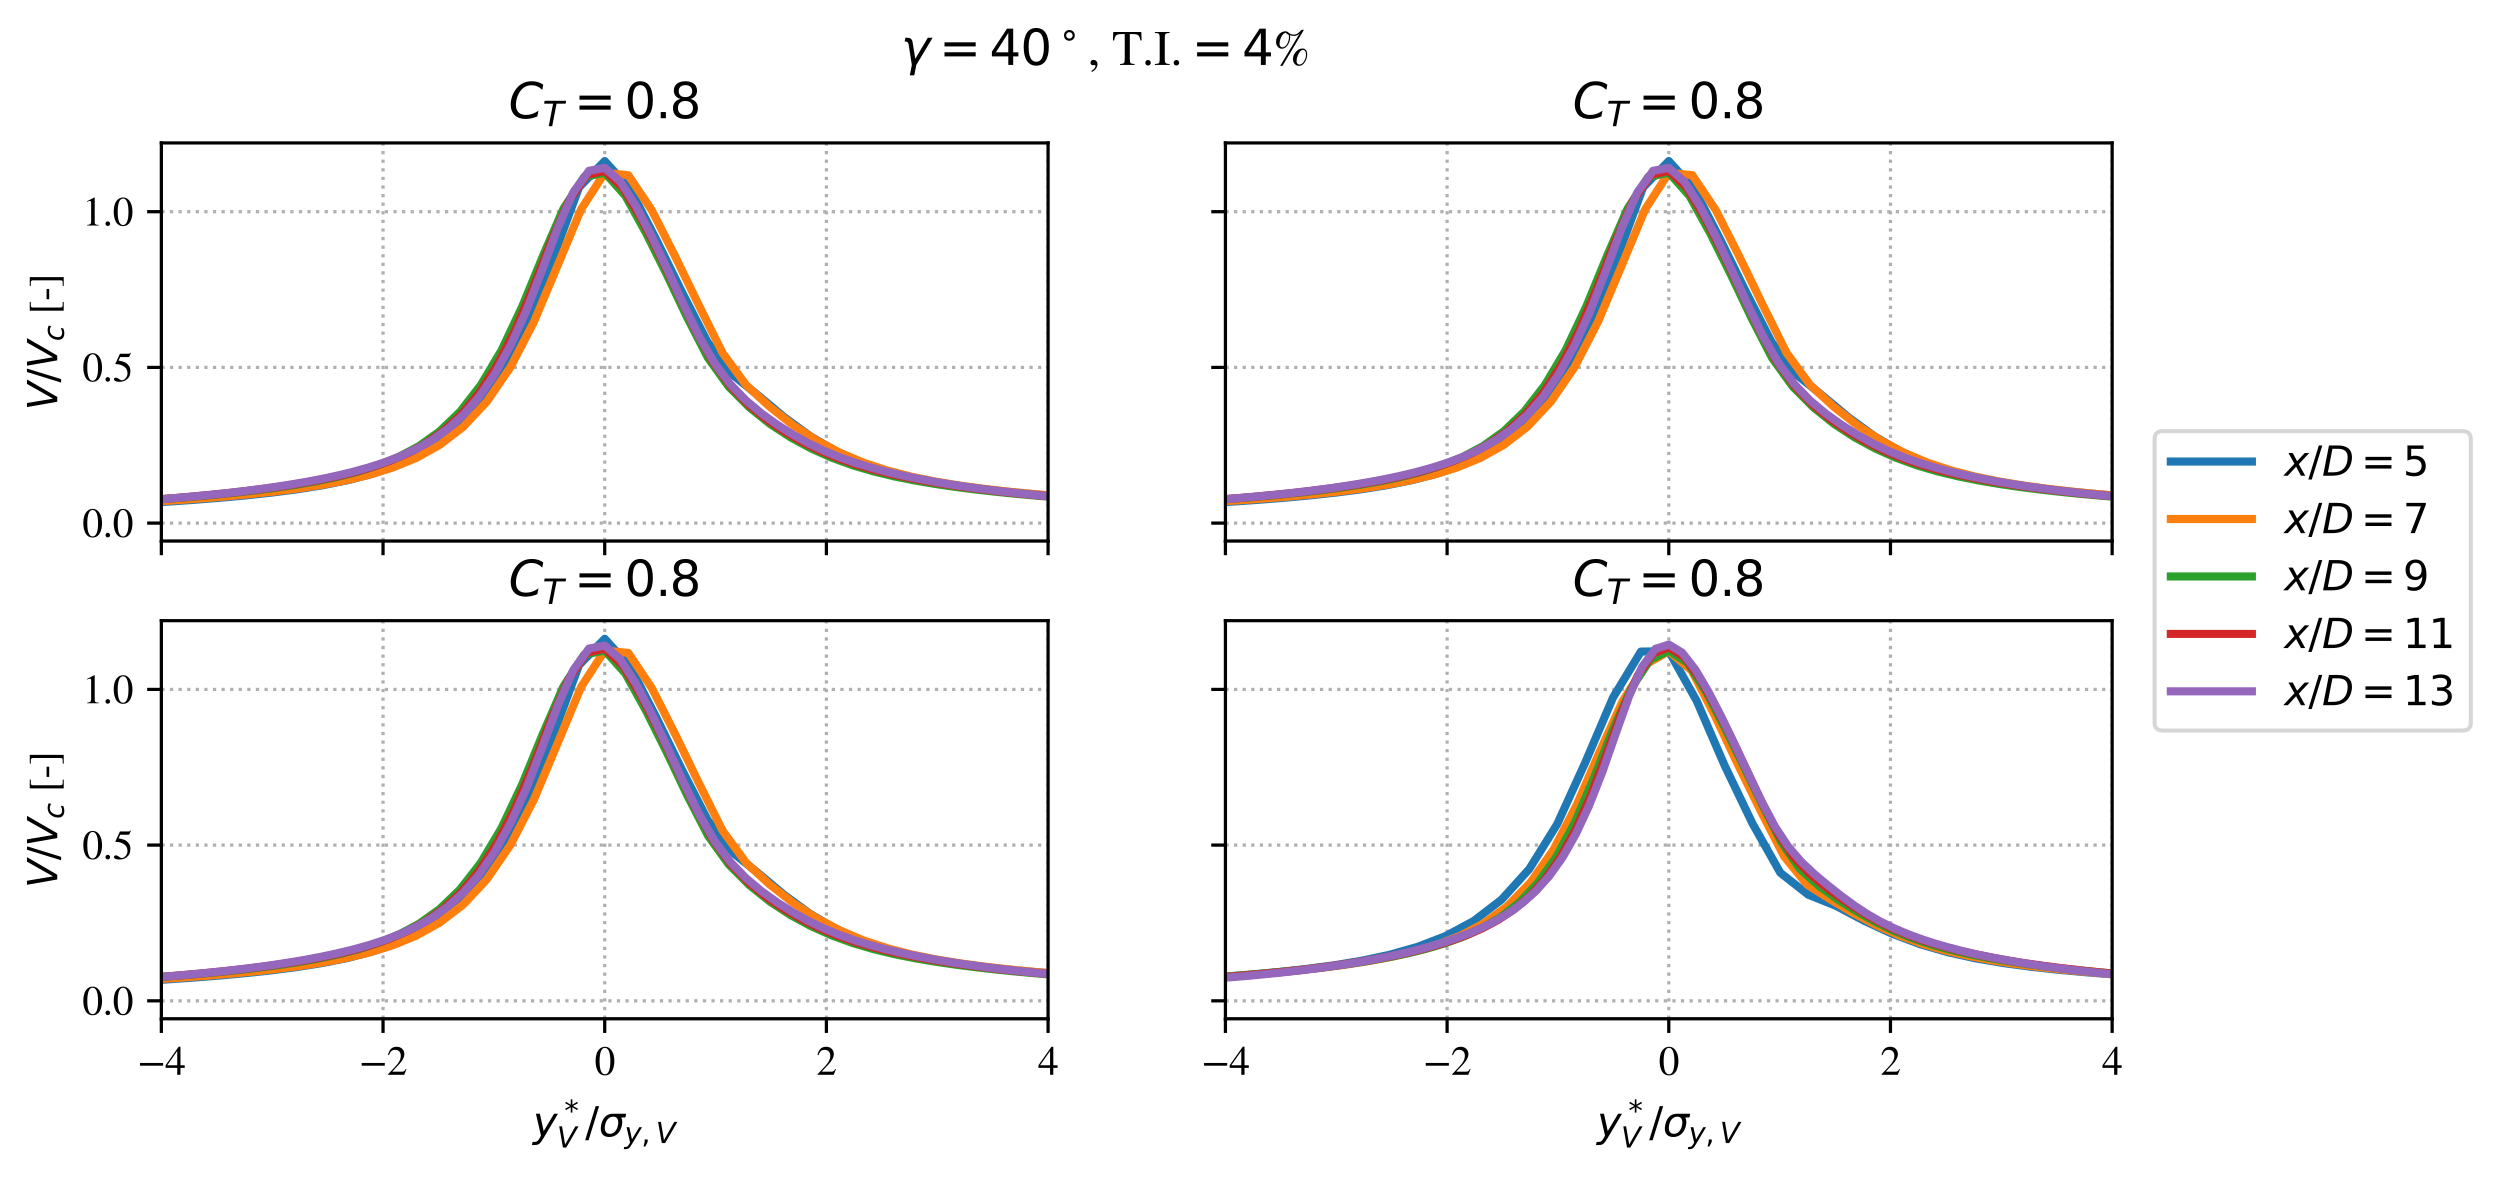 <?xml version="1.0" encoding="utf-8" standalone="no"?>
<!DOCTYPE svg PUBLIC "-//W3C//DTD SVG 1.1//EN"
  "http://www.w3.org/Graphics/SVG/1.1/DTD/svg11.dtd">
<svg xmlns:xlink="http://www.w3.org/1999/xlink" width="616.65pt" height="290.687pt" viewBox="0 0 616.65 290.687" xmlns="http://www.w3.org/2000/svg" version="1.1">
 <defs>
  <style type="text/css">*{stroke-linejoin: round; stroke-linecap: butt}</style>
 </defs>
 <g id="figure_1">
  <g id="patch_1">
   <path d="M 0 290.687 
L 616.65 290.687 
L 616.65 0 
L 0 0 
z
" style="fill: #ffffff"/>
  </g>
  <g id="axes_1">
   <g id="patch_2">
    <path d="M 39.8 133.452 
L 258.519 133.452 
L 258.519 35.256 
L 39.8 35.256 
z
" style="fill: #ffffff"/>
   </g>
   <g id="matplotlib.axis_1">
    <g id="xtick_1">
     <g id="line2d_1">
      <path d="M 39.8 133.452 
L 39.8 35.256 
" clip-path="url(#pa683f7e931)" style="fill: none; stroke-dasharray: 0.8,1.32; stroke-dashoffset: 0; stroke: #b0b0b0; stroke-width: 0.8"/>
     </g>
     <g id="line2d_2">
      <defs>
       <path id="mc57968df8a" d="M 0 0 
L 0 3.5 
" style="stroke: #000000; stroke-width: 0.8"/>
      </defs>
      <g>
       <use xlink:href="#mc57968df8a" x="39.8" y="133.452" style="stroke: #000000; stroke-width: 0.8"/>
      </g>
     </g>
    </g>
    <g id="xtick_2">
     <g id="line2d_3">
      <path d="M 94.48 133.452 
L 94.48 35.256 
" clip-path="url(#pa683f7e931)" style="fill: none; stroke-dasharray: 0.8,1.32; stroke-dashoffset: 0; stroke: #b0b0b0; stroke-width: 0.8"/>
     </g>
     <g id="line2d_4">
      <g>
       <use xlink:href="#mc57968df8a" x="94.48" y="133.452" style="stroke: #000000; stroke-width: 0.8"/>
      </g>
     </g>
    </g>
    <g id="xtick_3">
     <g id="line2d_5">
      <path d="M 149.16 133.452 
L 149.16 35.256 
" clip-path="url(#pa683f7e931)" style="fill: none; stroke-dasharray: 0.8,1.32; stroke-dashoffset: 0; stroke: #b0b0b0; stroke-width: 0.8"/>
     </g>
     <g id="line2d_6">
      <g>
       <use xlink:href="#mc57968df8a" x="149.16" y="133.452" style="stroke: #000000; stroke-width: 0.8"/>
      </g>
     </g>
    </g>
    <g id="xtick_4">
     <g id="line2d_7">
      <path d="M 203.839 133.452 
L 203.839 35.256 
" clip-path="url(#pa683f7e931)" style="fill: none; stroke-dasharray: 0.8,1.32; stroke-dashoffset: 0; stroke: #b0b0b0; stroke-width: 0.8"/>
     </g>
     <g id="line2d_8">
      <g>
       <use xlink:href="#mc57968df8a" x="203.839" y="133.452" style="stroke: #000000; stroke-width: 0.8"/>
      </g>
     </g>
    </g>
    <g id="xtick_5">
     <g id="line2d_9">
      <path d="M 258.519 133.452 
L 258.519 35.256 
" clip-path="url(#pa683f7e931)" style="fill: none; stroke-dasharray: 0.8,1.32; stroke-dashoffset: 0; stroke: #b0b0b0; stroke-width: 0.8"/>
     </g>
     <g id="line2d_10">
      <g>
       <use xlink:href="#mc57968df8a" x="258.519" y="133.452" style="stroke: #000000; stroke-width: 0.8"/>
      </g>
     </g>
    </g>
   </g>
   <g id="matplotlib.axis_2">
    <g id="ytick_1">
     <g id="line2d_11">
      <path d="M 39.8 129.028 
L 258.519 129.028 
" clip-path="url(#pa683f7e931)" style="fill: none; stroke-dasharray: 0.8,1.32; stroke-dashoffset: 0; stroke: #b0b0b0; stroke-width: 0.8"/>
     </g>
     <g id="line2d_12">
      <defs>
       <path id="maa39c4135a" d="M 0 0 
L -3.5 0 
" style="stroke: #000000; stroke-width: 0.8"/>
      </defs>
      <g>
       <use xlink:href="#maa39c4135a" x="39.8" y="129.028" style="stroke: #000000; stroke-width: 0.8"/>
      </g>
     </g>
     <g id="text_1">
      <!-- 0.0 -->
      <g transform="translate(20.3 132.443)scale(0.1 -0.1)">
       <defs>
        <path id="STIXGeneral-Regular-30" d="M 3046 2112 
Q 3046 1683 2963 1302 
Q 2880 922 2717 602 
Q 2554 282 2266 96 
Q 1978 -90 1600 -90 
Q 1210 -90 915 108 
Q 621 307 461 640 
Q 301 973 227 1350 
Q 154 1728 154 2150 
Q 154 2746 301 3222 
Q 448 3699 790 4012 
Q 1133 4326 1626 4326 
Q 2253 4326 2649 3712 
Q 3046 3098 3046 2112 
z
M 2432 2080 
Q 2432 3091 2217 3625 
Q 2003 4160 1587 4160 
Q 1190 4160 979 3622 
Q 768 3085 768 2106 
Q 768 1120 979 598 
Q 1190 77 1600 77 
Q 2003 77 2217 598 
Q 2432 1120 2432 2080 
z
" transform="scale(0.016)"/>
        <path id="STIXGeneral-Regular-2e" d="M 1158 275 
Q 1158 134 1052 32 
Q 947 -70 800 -70 
Q 653 -70 550 32 
Q 448 134 448 281 
Q 448 429 553 534 
Q 659 640 806 640 
Q 947 640 1052 531 
Q 1158 422 1158 275 
z
" transform="scale(0.016)"/>
       </defs>
       <use xlink:href="#STIXGeneral-Regular-30"/>
       <use xlink:href="#STIXGeneral-Regular-2e" x="50"/>
       <use xlink:href="#STIXGeneral-Regular-30" x="75"/>
      </g>
     </g>
    </g>
    <g id="ytick_2">
     <g id="line2d_13">
      <path d="M 39.8 90.621 
L 258.519 90.621 
" clip-path="url(#pa683f7e931)" style="fill: none; stroke-dasharray: 0.8,1.32; stroke-dashoffset: 0; stroke: #b0b0b0; stroke-width: 0.8"/>
     </g>
     <g id="line2d_14">
      <g>
       <use xlink:href="#maa39c4135a" x="39.8" y="90.621" style="stroke: #000000; stroke-width: 0.8"/>
      </g>
     </g>
     <g id="text_2">
      <!-- 0.5 -->
      <g transform="translate(20.3 94.036)scale(0.1 -0.1)">
       <defs>
        <path id="STIXGeneral-Regular-35" d="M 2803 4358 
L 2573 3814 
Q 2534 3731 2400 3731 
L 1158 3731 
L 902 3187 
Q 1606 3053 1920 2896 
Q 2234 2739 2502 2368 
Q 2726 2061 2726 1555 
Q 2726 1094 2576 780 
Q 2426 467 2099 224 
Q 1664 -90 1011 -90 
Q 646 -90 422 19 
Q 198 128 198 307 
Q 198 550 486 550 
Q 717 550 960 352 
Q 1210 147 1414 147 
Q 1747 147 2012 480 
Q 2278 813 2278 1229 
Q 2278 1843 1850 2189 
Q 1293 2637 486 2637 
Q 410 2637 410 2688 
L 416 2720 
L 1114 4237 
L 2438 4237 
Q 2547 4237 2608 4269 
Q 2669 4301 2746 4403 
L 2803 4358 
z
" transform="scale(0.016)"/>
       </defs>
       <use xlink:href="#STIXGeneral-Regular-30"/>
       <use xlink:href="#STIXGeneral-Regular-2e" x="50"/>
       <use xlink:href="#STIXGeneral-Regular-35" x="75"/>
      </g>
     </g>
    </g>
    <g id="ytick_3">
     <g id="line2d_15">
      <path d="M 39.8 52.214 
L 258.519 52.214 
" clip-path="url(#pa683f7e931)" style="fill: none; stroke-dasharray: 0.8,1.32; stroke-dashoffset: 0; stroke: #b0b0b0; stroke-width: 0.8"/>
     </g>
     <g id="line2d_16">
      <g>
       <use xlink:href="#maa39c4135a" x="39.8" y="52.214" style="stroke: #000000; stroke-width: 0.8"/>
      </g>
     </g>
     <g id="text_3">
      <!-- 1.0 -->
      <g transform="translate(20.3 55.629)scale(0.1 -0.1)">
       <defs>
        <path id="STIXGeneral-Regular-31" d="M 2522 0 
L 755 0 
L 755 96 
Q 1107 115 1235 227 
Q 1363 339 1363 608 
L 1363 3482 
Q 1363 3795 1171 3795 
Q 1082 3795 883 3718 
L 710 3654 
L 710 3744 
L 1856 4326 
L 1914 4307 
L 1914 486 
Q 1914 275 2042 185 
Q 2170 96 2522 96 
L 2522 0 
z
" transform="scale(0.016)"/>
       </defs>
       <use xlink:href="#STIXGeneral-Regular-31"/>
       <use xlink:href="#STIXGeneral-Regular-2e" x="50"/>
       <use xlink:href="#STIXGeneral-Regular-30" x="75"/>
      </g>
     </g>
    </g>
    <g id="text_4">
     <!-- $V/V_c$ [-] -->
     <g transform="translate(14.13 101.204)rotate(-90)scale(0.1 -0.1)">
      <defs>
       <path id="DejaVuSans-Oblique-56" d="M 1319 0 
L 500 4666 
L 1119 4666 
L 1797 653 
L 4063 4666 
L 4750 4666 
L 2053 0 
L 1319 0 
z
" transform="scale(0.016)"/>
       <path id="DejaVuSans-2f" d="M 1625 4666 
L 2156 4666 
L 531 -594 
L 0 -594 
L 1625 4666 
z
" transform="scale(0.016)"/>
       <path id="DejaVuSans-Oblique-63" d="M 3431 3366 
L 3316 2797 
Q 3109 2947 2876 3022 
Q 2644 3097 2394 3097 
Q 2119 3097 1870 3000 
Q 1622 2903 1453 2725 
Q 1184 2453 1037 2087 
Q 891 1722 891 1331 
Q 891 859 1127 628 
Q 1363 397 1844 397 
Q 2081 397 2348 469 
Q 2616 541 2906 684 
L 2797 116 
Q 2547 13 2283 -39 
Q 2019 -91 1741 -91 
Q 1044 -91 669 257 
Q 294 606 294 1253 
Q 294 1797 489 2255 
Q 684 2713 1069 3078 
Q 1331 3328 1684 3456 
Q 2038 3584 2456 3584 
Q 2700 3584 2940 3529 
Q 3181 3475 3431 3366 
z
" transform="scale(0.016)"/>
       <path id="STIXGeneral-Regular-20" transform="scale(0.016)"/>
       <path id="STIXGeneral-Regular-5b" d="M 1914 -998 
L 563 -998 
L 563 4237 
L 1914 4237 
L 1914 4077 
L 1382 4077 
Q 1216 4077 1133 4006 
Q 1050 3936 1050 3770 
L 1050 -493 
Q 1050 -838 1382 -838 
L 1914 -838 
L 1914 -998 
z
" transform="scale(0.016)"/>
       <path id="STIXGeneral-Regular-2d" d="M 1824 1242 
L 250 1242 
L 250 1645 
L 1824 1645 
L 1824 1242 
z
" transform="scale(0.016)"/>
       <path id="STIXGeneral-Regular-5d" d="M 1568 -998 
L 218 -998 
L 218 -838 
L 781 -838 
Q 947 -838 1014 -768 
Q 1082 -698 1082 -544 
L 1082 3731 
Q 1082 4077 755 4077 
L 218 4077 
L 218 4237 
L 1568 4237 
L 1568 -998 
z
" transform="scale(0.016)"/>
      </defs>
      <use xlink:href="#DejaVuSans-Oblique-56" transform="translate(0 0.094)"/>
      <use xlink:href="#DejaVuSans-2f" transform="translate(68.408 0.094)"/>
      <use xlink:href="#DejaVuSans-Oblique-56" transform="translate(102.1 0.094)"/>
      <use xlink:href="#DejaVuSans-Oblique-63" transform="translate(170.508 -16.312)scale(0.7)"/>
      <use xlink:href="#STIXGeneral-Regular-20" transform="translate(211.729 0.094)"/>
      <use xlink:href="#STIXGeneral-Regular-5b" transform="translate(236.728 0.094)"/>
      <use xlink:href="#STIXGeneral-Regular-2d" transform="translate(270.028 0.094)"/>
      <use xlink:href="#STIXGeneral-Regular-5d" transform="translate(303.328 0.094)"/>
     </g>
    </g>
   </g>
   <g id="line2d_17">
    <path d="M -1 125.75 
L 3.413 125.601 
L 9.75 125.361 
L 16.087 125.095 
L 22.424 124.806 
L 28.76 124.487 
L 35.097 124.134 
L 41.434 123.741 
L 47.771 123.299 
L 54.108 122.796 
L 60.444 122.217 
L 66.781 121.536 
L 73.118 120.72 
L 79.455 119.716 
L 85.792 118.447 
L 92.128 116.793 
L 98.465 114.581 
L 104.802 111.533 
L 111.139 107.261 
L 117.476 101.158 
L 123.812 92.424 
L 130.149 80.125 
L 136.486 63.418 
L 142.823 46.219 
L 149.16 39.719 
L 155.496 46.716 
L 161.833 59.016 
L 168.17 71.938 
L 174.507 84.343 
L 180.844 92.579 
L 187.18 97.666 
L 193.517 102.961 
L 199.854 107.589 
L 206.191 111.291 
L 212.528 114.125 
L 218.864 116.244 
L 225.201 117.843 
L 231.538 119.075 
L 237.875 120.051 
L 244.211 120.844 
L 250.548 121.505 
L 256.885 122.068 
L 263.222 122.555 
L 269.559 122.982 
L 275.895 123.362 
L 282.232 123.703 
L 288.569 124.011 
L 294.906 124.292 
L 301.243 124.547 
L 307.917 124.787 
L 315.697 125.047 
L 325.182 125.337 
L 336.732 125.647 
L 350.782 125.977 
L 367.848 126.316 
L 388.542 126.66 
L 413.584 126.997 
L 443.81 127.319 
L 480.183 127.618 
L 523.795 127.887 
L 575.857 128.121 
L 617.65 128.254 
" clip-path="url(#pa683f7e931)" style="fill: none; stroke: #1f77b4; stroke-width: 2; stroke-linecap: square"/>
   </g>
   <g id="line2d_18">
    <path d="M -1 125.551 
L 2.216 125.44 
L 9.353 125.17 
L 15.475 124.922 
L 21.287 124.659 
L 27.099 124.369 
L 32.912 124.053 
L 38.724 123.705 
L 44.537 123.32 
L 50.349 122.891 
L 56.161 122.408 
L 61.974 121.859 
L 67.786 121.226 
L 73.599 120.482 
L 79.411 119.592 
L 85.223 118.498 
L 91.036 117.121 
L 96.848 115.335 
L 102.66 112.962 
L 108.473 109.727 
L 114.285 105.257 
L 120.098 99.042 
L 125.91 90.565 
L 131.722 79.335 
L 137.535 65.518 
L 143.347 51.591 
L 149.16 42.642 
L 154.972 43.208 
L 160.784 51.897 
L 166.597 63.366 
L 172.409 75.367 
L 178.221 87.034 
L 184.034 94.981 
L 189.846 100.327 
L 195.659 104.9 
L 201.471 108.669 
L 207.283 111.729 
L 213.096 114.161 
L 218.908 116.066 
L 224.721 117.558 
L 230.533 118.745 
L 236.345 119.708 
L 242.158 120.507 
L 247.97 121.184 
L 253.782 121.767 
L 259.595 122.276 
L 265.407 122.727 
L 271.22 123.128 
L 277.032 123.489 
L 282.844 123.817 
L 288.657 124.111 
L 294.778 124.388 
L 301.915 124.686 
L 310.615 125.014 
L 321.209 125.363 
L 334.097 125.729 
L 349.75 126.102 
L 368.732 126.473 
L 391.701 126.832 
L 419.425 127.172 
L 452.788 127.484 
L 492.791 127.764 
L 540.545 128.01 
L 597.257 128.219 
L 617.65 128.273 
" clip-path="url(#pa683f7e931)" style="fill: none; stroke: #ff7f0e; stroke-width: 2; stroke-linecap: square"/>
   </g>
   <g id="line2d_19">
    <path d="M -1 125.321 
L 7.635 124.969 
L 15.26 124.615 
L 21.516 124.297 
L 26.882 124.005 
L 31.977 123.694 
L 37.072 123.352 
L 42.167 122.978 
L 47.262 122.566 
L 52.357 122.11 
L 57.452 121.602 
L 62.546 121.031 
L 67.641 120.381 
L 72.736 119.632 
L 77.831 118.755 
L 82.926 117.708 
L 88.021 116.427 
L 93.116 114.824 
L 98.211 112.763 
L 103.306 110.054 
L 108.4 106.426 
L 113.495 101.533 
L 118.59 94.978 
L 123.685 86.432 
L 128.78 75.657 
L 133.875 63.238 
L 138.97 51.496 
L 144.065 43.672 
L 149.16 42.595 
L 154.254 48.303 
L 159.349 57.483 
L 164.444 67.691 
L 169.539 78.399 
L 174.634 88.287 
L 179.729 95.367 
L 184.824 100.473 
L 189.919 104.564 
L 195.014 107.895 
L 200.108 110.65 
L 205.203 112.92 
L 210.298 114.77 
L 215.393 116.27 
L 220.488 117.497 
L 225.583 118.518 
L 230.678 119.381 
L 235.773 120.124 
L 240.867 120.772 
L 245.962 121.343 
L 251.057 121.852 
L 256.152 122.309 
L 261.247 122.723 
L 266.342 123.094 
L 271.708 123.442 
L 277.964 123.816 
L 285.59 124.227 
L 294.876 124.662 
L 306.172 125.115 
L 319.894 125.574 
L 336.532 126.027 
L 356.666 126.46 
L 380.968 126.864 
L 410.213 127.229 
L 445.277 127.553 
L 487.137 127.833 
L 536.848 128.072 
L 595.519 128.27 
L 617.65 128.323 
" clip-path="url(#pa683f7e931)" style="fill: none; stroke: #2ca02c; stroke-width: 2; stroke-linecap: square"/>
   </g>
   <g id="line2d_20">
    <path d="M -1 125.355 
L 8.225 124.974 
L 18.046 124.493 
L 26.119 124.037 
L 32.749 123.611 
L 38.188 123.227 
L 42.853 122.873 
L 47.283 122.498 
L 51.712 122.083 
L 56.141 121.631 
L 60.571 121.133 
L 65 120.581 
L 69.43 119.967 
L 73.859 119.276 
L 78.289 118.491 
L 82.718 117.589 
L 87.147 116.535 
L 91.577 115.282 
L 96.006 113.761 
L 100.436 111.872 
L 104.865 109.473 
L 109.295 106.368 
L 113.724 102.308 
L 118.153 96.996 
L 122.583 90.142 
L 127.012 81.545 
L 131.442 71.144 
L 135.871 59.764 
L 140.301 49.602 
L 144.73 43.151 
L 149.16 42.122 
L 153.589 46.317 
L 158.018 53.642 
L 162.448 62.309 
L 166.877 71.613 
L 171.307 80.961 
L 175.736 89.102 
L 180.166 95.194 
L 184.595 99.774 
L 189.024 103.416 
L 193.454 106.428 
L 197.883 108.995 
L 202.313 111.19 
L 206.742 113.038 
L 211.172 114.583 
L 215.601 115.878 
L 220.031 116.977 
L 224.46 117.923 
L 228.889 118.748 
L 233.319 119.475 
L 237.748 120.122 
L 242.178 120.702 
L 246.607 121.228 
L 251.037 121.698 
L 255.702 122.139 
L 261.141 122.613 
L 267.77 123.134 
L 275.844 123.683 
L 285.665 124.255 
L 297.594 124.832 
L 312.059 125.399 
L 329.563 125.939 
L 350.691 126.438 
L 376.116 126.885 
L 406.601 127.276 
L 442.993 127.61 
L 486.211 127.89 
L 537.22 128.122 
L 596.986 128.311 
L 617.65 128.356 
" clip-path="url(#pa683f7e931)" style="fill: none; stroke: #d62728; stroke-width: 2; stroke-linecap: square"/>
   </g>
   <g id="line2d_21">
    <path d="M -1 125.436 
L 2.901 125.291 
L 15.545 124.702 
L 25.972 124.112 
L 34.556 123.536 
L 41.613 122.99 
L 47.408 122.478 
L 52.162 122.017 
L 56.239 121.592 
L 60.111 121.141 
L 63.983 120.643 
L 67.854 120.099 
L 71.726 119.5 
L 75.598 118.837 
L 79.469 118.099 
L 83.341 117.27 
L 87.213 116.33 
L 91.084 115.252 
L 94.956 113.999 
L 98.828 112.516 
L 102.699 110.73 
L 106.571 108.535 
L 110.443 105.789 
L 114.314 102.307 
L 118.186 97.872 
L 122.058 92.243 
L 125.93 85.218 
L 129.801 76.688 
L 133.673 66.726 
L 137.545 56.291 
L 141.416 47.426 
L 145.288 42.126 
L 149.16 41.399 
L 153.031 44.811 
L 156.903 50.894 
L 160.775 58.366 
L 164.646 66.541 
L 168.518 74.942 
L 172.39 82.9 
L 176.261 89.6 
L 180.133 94.77 
L 184.005 98.771 
L 187.876 102.01 
L 191.748 104.773 
L 195.62 107.215 
L 199.491 109.368 
L 203.363 111.231 
L 207.235 112.825 
L 211.106 114.188 
L 214.978 115.365 
L 218.85 116.392 
L 222.721 117.297 
L 226.593 118.103 
L 230.465 118.824 
L 234.336 119.477 
L 238.208 120.062 
L 242.286 120.61 
L 247.04 121.199 
L 252.835 121.846 
L 259.892 122.528 
L 268.476 123.236 
L 278.903 123.951 
L 291.546 124.653 
L 306.846 125.319 
L 325.314 125.932 
L 347.537 126.479 
L 374.183 126.954 
L 405.993 127.355 
L 443.769 127.688 
L 488.354 127.96 
L 540.595 128.179 
L 601.285 128.354 
L 617.65 128.386 
" clip-path="url(#pa683f7e931)" style="fill: none; stroke: #9467bd; stroke-width: 2; stroke-linecap: square"/>
   </g>
   <g id="patch_3">
    <path d="M 39.8 133.452 
L 39.8 35.256 
" style="fill: none; stroke: #000000; stroke-width: 0.8; stroke-linejoin: miter; stroke-linecap: square"/>
   </g>
   <g id="patch_4">
    <path d="M 258.519 133.452 
L 258.519 35.256 
" style="fill: none; stroke: #000000; stroke-width: 0.8; stroke-linejoin: miter; stroke-linecap: square"/>
   </g>
   <g id="patch_5">
    <path d="M 39.8 133.452 
L 258.519 133.452 
" style="fill: none; stroke: #000000; stroke-width: 0.8; stroke-linejoin: miter; stroke-linecap: square"/>
   </g>
   <g id="patch_6">
    <path d="M 39.8 35.256 
L 258.519 35.256 
" style="fill: none; stroke: #000000; stroke-width: 0.8; stroke-linejoin: miter; stroke-linecap: square"/>
   </g>
   <g id="text_5">
    <!-- $C_T = 0.8$ -->
    <g transform="translate(125.46 29.256)scale(0.12 -0.12)">
     <defs>
      <path id="DejaVuSans-Oblique-43" d="M 4447 4306 
L 4319 3641 
Q 4019 3944 3683 4091 
Q 3347 4238 2956 4238 
Q 2422 4238 2017 3981 
Q 1613 3725 1319 3200 
Q 1131 2863 1032 2486 
Q 934 2109 934 1728 
Q 934 1091 1264 756 
Q 1594 422 2222 422 
Q 2656 422 3056 561 
Q 3456 700 3834 978 
L 3688 231 
Q 3316 72 2936 -9 
Q 2556 -91 2175 -91 
Q 1278 -91 773 396 
Q 269 884 269 1753 
Q 269 2309 461 2846 
Q 653 3384 1013 3828 
Q 1394 4300 1883 4525 
Q 2372 4750 3022 4750 
Q 3422 4750 3780 4639 
Q 4138 4528 4447 4306 
z
" transform="scale(0.016)"/>
      <path id="DejaVuSans-Oblique-54" d="M 378 4666 
L 4325 4666 
L 4225 4134 
L 2559 4134 
L 1759 0 
L 1125 0 
L 1925 4134 
L 275 4134 
L 378 4666 
z
" transform="scale(0.016)"/>
      <path id="DejaVuSans-3d" d="M 678 2906 
L 4684 2906 
L 4684 2381 
L 678 2381 
L 678 2906 
z
M 678 1631 
L 4684 1631 
L 4684 1100 
L 678 1100 
L 678 1631 
z
" transform="scale(0.016)"/>
      <path id="DejaVuSans-30" d="M 2034 4250 
Q 1547 4250 1301 3770 
Q 1056 3291 1056 2328 
Q 1056 1369 1301 889 
Q 1547 409 2034 409 
Q 2525 409 2770 889 
Q 3016 1369 3016 2328 
Q 3016 3291 2770 3770 
Q 2525 4250 2034 4250 
z
M 2034 4750 
Q 2819 4750 3233 4129 
Q 3647 3509 3647 2328 
Q 3647 1150 3233 529 
Q 2819 -91 2034 -91 
Q 1250 -91 836 529 
Q 422 1150 422 2328 
Q 422 3509 836 4129 
Q 1250 4750 2034 4750 
z
" transform="scale(0.016)"/>
      <path id="DejaVuSans-2e" d="M 684 794 
L 1344 794 
L 1344 0 
L 684 0 
L 684 794 
z
" transform="scale(0.016)"/>
      <path id="DejaVuSans-38" d="M 2034 2216 
Q 1584 2216 1326 1975 
Q 1069 1734 1069 1313 
Q 1069 891 1326 650 
Q 1584 409 2034 409 
Q 2484 409 2743 651 
Q 3003 894 3003 1313 
Q 3003 1734 2745 1975 
Q 2488 2216 2034 2216 
z
M 1403 2484 
Q 997 2584 770 2862 
Q 544 3141 544 3541 
Q 544 4100 942 4425 
Q 1341 4750 2034 4750 
Q 2731 4750 3128 4425 
Q 3525 4100 3525 3541 
Q 3525 3141 3298 2862 
Q 3072 2584 2669 2484 
Q 3125 2378 3379 2068 
Q 3634 1759 3634 1313 
Q 3634 634 3220 271 
Q 2806 -91 2034 -91 
Q 1263 -91 848 271 
Q 434 634 434 1313 
Q 434 1759 690 2068 
Q 947 2378 1403 2484 
z
M 1172 3481 
Q 1172 3119 1398 2916 
Q 1625 2713 2034 2713 
Q 2441 2713 2670 2916 
Q 2900 3119 2900 3481 
Q 2900 3844 2670 4047 
Q 2441 4250 2034 4250 
Q 1625 4250 1398 4047 
Q 1172 3844 1172 3481 
z
" transform="scale(0.016)"/>
     </defs>
     <use xlink:href="#DejaVuSans-Oblique-43" transform="translate(0 0.781)"/>
     <use xlink:href="#DejaVuSans-Oblique-54" transform="translate(69.824 -15.625)scale(0.7)"/>
     <use xlink:href="#DejaVuSans-3d" transform="translate(134.8 0.781)"/>
     <use xlink:href="#DejaVuSans-30" transform="translate(238.071 0.781)"/>
     <use xlink:href="#DejaVuSans-2e" transform="translate(301.694 0.781)"/>
     <use xlink:href="#DejaVuSans-38" transform="translate(330.856 0.781)"/>
    </g>
   </g>
  </g>
  <g id="axes_2">
   <g id="patch_7">
    <path d="M 302.263 133.452 
L 520.982 133.452 
L 520.982 35.256 
L 302.263 35.256 
z
" style="fill: #ffffff"/>
   </g>
   <g id="matplotlib.axis_3">
    <g id="xtick_6">
     <g id="line2d_22">
      <path d="M 302.263 133.452 
L 302.263 35.256 
" clip-path="url(#p42b4046ccc)" style="fill: none; stroke-dasharray: 0.8,1.32; stroke-dashoffset: 0; stroke: #b0b0b0; stroke-width: 0.8"/>
     </g>
     <g id="line2d_23">
      <g>
       <use xlink:href="#mc57968df8a" x="302.263" y="133.452" style="stroke: #000000; stroke-width: 0.8"/>
      </g>
     </g>
    </g>
    <g id="xtick_7">
     <g id="line2d_24">
      <path d="M 356.943 133.452 
L 356.943 35.256 
" clip-path="url(#p42b4046ccc)" style="fill: none; stroke-dasharray: 0.8,1.32; stroke-dashoffset: 0; stroke: #b0b0b0; stroke-width: 0.8"/>
     </g>
     <g id="line2d_25">
      <g>
       <use xlink:href="#mc57968df8a" x="356.943" y="133.452" style="stroke: #000000; stroke-width: 0.8"/>
      </g>
     </g>
    </g>
    <g id="xtick_8">
     <g id="line2d_26">
      <path d="M 411.622 133.452 
L 411.622 35.256 
" clip-path="url(#p42b4046ccc)" style="fill: none; stroke-dasharray: 0.8,1.32; stroke-dashoffset: 0; stroke: #b0b0b0; stroke-width: 0.8"/>
     </g>
     <g id="line2d_27">
      <g>
       <use xlink:href="#mc57968df8a" x="411.622" y="133.452" style="stroke: #000000; stroke-width: 0.8"/>
      </g>
     </g>
    </g>
    <g id="xtick_9">
     <g id="line2d_28">
      <path d="M 466.302 133.452 
L 466.302 35.256 
" clip-path="url(#p42b4046ccc)" style="fill: none; stroke-dasharray: 0.8,1.32; stroke-dashoffset: 0; stroke: #b0b0b0; stroke-width: 0.8"/>
     </g>
     <g id="line2d_29">
      <g>
       <use xlink:href="#mc57968df8a" x="466.302" y="133.452" style="stroke: #000000; stroke-width: 0.8"/>
      </g>
     </g>
    </g>
    <g id="xtick_10">
     <g id="line2d_30">
      <path d="M 520.982 133.452 
L 520.982 35.256 
" clip-path="url(#p42b4046ccc)" style="fill: none; stroke-dasharray: 0.8,1.32; stroke-dashoffset: 0; stroke: #b0b0b0; stroke-width: 0.8"/>
     </g>
     <g id="line2d_31">
      <g>
       <use xlink:href="#mc57968df8a" x="520.982" y="133.452" style="stroke: #000000; stroke-width: 0.8"/>
      </g>
     </g>
    </g>
   </g>
   <g id="matplotlib.axis_4">
    <g id="ytick_4">
     <g id="line2d_32">
      <path d="M 302.263 129.028 
L 520.982 129.028 
" clip-path="url(#p42b4046ccc)" style="fill: none; stroke-dasharray: 0.8,1.32; stroke-dashoffset: 0; stroke: #b0b0b0; stroke-width: 0.8"/>
     </g>
     <g id="line2d_33">
      <g>
       <use xlink:href="#maa39c4135a" x="302.263" y="129.028" style="stroke: #000000; stroke-width: 0.8"/>
      </g>
     </g>
    </g>
    <g id="ytick_5">
     <g id="line2d_34">
      <path d="M 302.263 90.621 
L 520.982 90.621 
" clip-path="url(#p42b4046ccc)" style="fill: none; stroke-dasharray: 0.8,1.32; stroke-dashoffset: 0; stroke: #b0b0b0; stroke-width: 0.8"/>
     </g>
     <g id="line2d_35">
      <g>
       <use xlink:href="#maa39c4135a" x="302.263" y="90.621" style="stroke: #000000; stroke-width: 0.8"/>
      </g>
     </g>
    </g>
    <g id="ytick_6">
     <g id="line2d_36">
      <path d="M 302.263 52.214 
L 520.982 52.214 
" clip-path="url(#p42b4046ccc)" style="fill: none; stroke-dasharray: 0.8,1.32; stroke-dashoffset: 0; stroke: #b0b0b0; stroke-width: 0.8"/>
     </g>
     <g id="line2d_37">
      <g>
       <use xlink:href="#maa39c4135a" x="302.263" y="52.214" style="stroke: #000000; stroke-width: 0.8"/>
      </g>
     </g>
    </g>
   </g>
   <g id="line2d_38">
    <path d="M -1 128.65 
L 43.324 128.523 
L 86.936 128.335 
L 123.309 128.107 
L 153.535 127.844 
L 178.577 127.556 
L 199.271 127.251 
L 216.337 126.942 
L 230.386 126.637 
L 241.937 126.346 
L 251.421 126.073 
L 259.202 125.827 
L 265.876 125.601 
L 272.213 125.361 
L 278.55 125.095 
L 284.887 124.806 
L 291.223 124.487 
L 297.56 124.134 
L 303.897 123.741 
L 310.234 123.299 
L 316.571 122.796 
L 322.907 122.217 
L 329.244 121.536 
L 335.581 120.72 
L 341.918 119.716 
L 348.254 118.447 
L 354.591 116.793 
L 360.928 114.581 
L 367.265 111.533 
L 373.602 107.261 
L 379.938 101.158 
L 386.275 92.424 
L 392.612 80.125 
L 398.949 63.418 
L 405.286 46.219 
L 411.622 39.719 
L 417.959 46.716 
L 424.296 59.016 
L 430.633 71.938 
L 436.97 84.343 
L 443.306 92.579 
L 449.643 97.666 
L 455.98 102.961 
L 462.317 107.589 
L 468.654 111.291 
L 474.99 114.125 
L 481.327 116.244 
L 487.664 117.843 
L 494.001 119.075 
L 500.338 120.051 
L 506.674 120.844 
L 513.011 121.505 
L 519.348 122.068 
L 525.685 122.555 
L 532.022 122.982 
L 538.358 123.362 
L 544.695 123.703 
L 551.032 124.011 
L 557.369 124.292 
L 563.706 124.547 
L 570.38 124.787 
L 578.16 125.047 
L 587.645 125.337 
L 599.195 125.647 
L 613.245 125.977 
L 617.65 126.064 
" clip-path="url(#p42b4046ccc)" style="fill: none; stroke: #1f77b4; stroke-width: 2; stroke-linecap: square"/>
   </g>
   <g id="line2d_39">
    <path d="M -1 128.55 
L 26.049 128.474 
L 73.803 128.273 
L 113.806 128.029 
L 147.169 127.747 
L 174.894 127.433 
L 197.863 127.096 
L 216.844 126.749 
L 232.498 126.401 
L 245.385 126.061 
L 255.979 125.74 
L 264.679 125.44 
L 271.816 125.17 
L 277.938 124.922 
L 283.75 124.659 
L 289.562 124.369 
L 295.375 124.053 
L 301.187 123.705 
L 307 123.32 
L 312.812 122.891 
L 318.624 122.408 
L 324.437 121.859 
L 330.249 121.226 
L 336.061 120.482 
L 341.874 119.592 
L 347.686 118.498 
L 353.499 117.121 
L 359.311 115.335 
L 365.123 112.962 
L 370.936 109.727 
L 376.748 105.257 
L 382.561 99.042 
L 388.373 90.565 
L 394.185 79.335 
L 399.998 65.518 
L 405.81 51.591 
L 411.622 42.642 
L 417.435 43.208 
L 423.247 51.897 
L 429.06 63.366 
L 434.872 75.367 
L 440.684 87.034 
L 446.497 94.981 
L 452.309 100.327 
L 458.122 104.9 
L 463.934 108.669 
L 469.746 111.729 
L 475.559 114.161 
L 481.371 116.066 
L 487.183 117.558 
L 492.996 118.745 
L 498.808 119.708 
L 504.621 120.507 
L 510.433 121.184 
L 516.245 121.767 
L 522.058 122.276 
L 527.87 122.727 
L 533.683 123.128 
L 539.495 123.489 
L 545.307 123.817 
L 551.12 124.111 
L 557.241 124.388 
L 564.378 124.686 
L 573.078 125.014 
L 583.672 125.363 
L 596.559 125.729 
L 612.213 126.102 
L 617.65 126.208 
" clip-path="url(#p42b4046ccc)" style="fill: none; stroke: #ff7f0e; stroke-width: 2; stroke-linecap: square"/>
   </g>
   <g id="line2d_40">
    <path d="M -1 128.506 
L 18.84 128.451 
L 68.551 128.243 
L 110.41 127.987 
L 145.474 127.685 
L 174.719 127.343 
L 199.021 126.967 
L 219.155 126.568 
L 235.793 126.157 
L 249.515 125.747 
L 260.811 125.347 
L 270.098 124.969 
L 277.723 124.615 
L 283.979 124.297 
L 289.345 124.005 
L 294.44 123.694 
L 299.535 123.352 
L 304.63 122.978 
L 309.725 122.566 
L 314.82 122.11 
L 319.915 121.602 
L 325.009 121.031 
L 330.104 120.381 
L 335.199 119.632 
L 340.294 118.755 
L 345.389 117.708 
L 350.484 116.427 
L 355.579 114.824 
L 360.674 112.763 
L 365.768 110.054 
L 370.863 106.426 
L 375.958 101.533 
L 381.053 94.978 
L 386.148 86.432 
L 391.243 75.657 
L 396.338 63.238 
L 401.433 51.496 
L 406.528 43.672 
L 411.622 42.595 
L 416.717 48.303 
L 421.812 57.483 
L 426.907 67.691 
L 432.002 78.399 
L 437.097 88.287 
L 442.192 95.367 
L 447.287 100.473 
L 452.382 104.564 
L 457.476 107.895 
L 462.571 110.65 
L 467.666 112.92 
L 472.761 114.77 
L 477.856 116.27 
L 482.951 117.497 
L 488.046 118.518 
L 493.141 119.381 
L 498.236 120.124 
L 503.33 120.772 
L 508.425 121.343 
L 513.52 121.852 
L 518.615 122.309 
L 523.71 122.723 
L 528.805 123.094 
L 534.171 123.442 
L 540.427 123.816 
L 548.052 124.227 
L 557.339 124.662 
L 568.635 125.115 
L 582.357 125.574 
L 598.995 126.027 
L 617.65 126.428 
" clip-path="url(#p42b4046ccc)" style="fill: none; stroke: #2ca02c; stroke-width: 2; stroke-linecap: square"/>
   </g>
   <g id="line2d_41">
    <path d="M -1 128.505 
L 19.133 128.451 
L 70.141 128.243 
L 113.36 127.982 
L 149.752 127.668 
L 180.236 127.302 
L 205.661 126.889 
L 226.789 126.438 
L 244.293 125.959 
L 258.759 125.466 
L 270.688 124.974 
L 280.509 124.493 
L 288.582 124.037 
L 295.212 123.611 
L 300.651 123.227 
L 305.316 122.873 
L 309.745 122.498 
L 314.175 122.083 
L 318.604 121.631 
L 323.034 121.133 
L 327.463 120.581 
L 331.893 119.967 
L 336.322 119.276 
L 340.751 118.491 
L 345.181 117.589 
L 349.61 116.535 
L 354.04 115.282 
L 358.469 113.761 
L 362.899 111.872 
L 367.328 109.473 
L 371.758 106.368 
L 376.187 102.308 
L 380.616 96.996 
L 385.046 90.142 
L 389.475 81.545 
L 393.905 71.144 
L 398.334 59.764 
L 402.764 49.602 
L 407.193 43.151 
L 411.622 42.122 
L 416.052 46.317 
L 420.481 53.642 
L 424.911 62.309 
L 429.34 71.613 
L 433.77 80.961 
L 438.199 89.102 
L 442.629 95.194 
L 447.058 99.774 
L 451.487 103.416 
L 455.917 106.428 
L 460.346 108.995 
L 464.776 111.19 
L 469.205 113.038 
L 473.635 114.583 
L 478.064 115.878 
L 482.493 116.977 
L 486.923 117.923 
L 491.352 118.748 
L 495.782 119.475 
L 500.211 120.122 
L 504.641 120.702 
L 509.07 121.228 
L 513.499 121.698 
L 518.165 122.139 
L 523.603 122.613 
L 530.233 123.134 
L 538.307 123.683 
L 548.128 124.255 
L 560.057 124.832 
L 574.522 125.399 
L 592.026 125.939 
L 613.154 126.438 
L 617.65 126.517 
" clip-path="url(#p42b4046ccc)" style="fill: none; stroke: #d62728; stroke-width: 2; stroke-linecap: square"/>
   </g>
   <g id="line2d_42">
    <path d="M -1 128.516 
L 16.316 128.473 
L 68.556 128.273 
L 113.142 128.018 
L 150.918 127.703 
L 182.727 127.327 
L 209.373 126.891 
L 231.596 126.4 
L 250.064 125.862 
L 265.364 125.291 
L 278.008 124.702 
L 288.435 124.112 
L 297.019 123.536 
L 304.076 122.99 
L 309.871 122.478 
L 314.625 122.017 
L 318.702 121.592 
L 322.574 121.141 
L 326.446 120.643 
L 330.317 120.099 
L 334.189 119.5 
L 338.061 118.837 
L 341.932 118.099 
L 345.804 117.27 
L 349.676 116.33 
L 353.547 115.252 
L 357.419 113.999 
L 361.291 112.516 
L 365.162 110.73 
L 369.034 108.535 
L 372.906 105.789 
L 376.777 102.307 
L 380.649 97.872 
L 384.521 92.243 
L 388.392 85.218 
L 392.264 76.688 
L 396.136 66.726 
L 400.007 56.291 
L 403.879 47.426 
L 407.751 42.126 
L 411.622 41.399 
L 415.494 44.811 
L 419.366 50.894 
L 423.237 58.366 
L 427.109 66.541 
L 430.981 74.942 
L 434.852 82.9 
L 438.724 89.6 
L 442.596 94.77 
L 446.468 98.771 
L 450.339 102.01 
L 454.211 104.773 
L 458.083 107.215 
L 461.954 109.368 
L 465.826 111.231 
L 469.698 112.825 
L 473.569 114.188 
L 477.441 115.365 
L 481.313 116.392 
L 485.184 117.297 
L 489.056 118.103 
L 492.928 118.824 
L 496.799 119.477 
L 500.671 120.062 
L 504.749 120.61 
L 509.503 121.199 
L 515.297 121.846 
L 522.355 122.528 
L 530.939 123.236 
L 541.366 123.951 
L 554.009 124.653 
L 569.309 125.319 
L 587.777 125.932 
L 610 126.479 
L 617.65 126.615 
" clip-path="url(#p42b4046ccc)" style="fill: none; stroke: #9467bd; stroke-width: 2; stroke-linecap: square"/>
   </g>
   <g id="patch_8">
    <path d="M 302.263 133.452 
L 302.263 35.256 
" style="fill: none; stroke: #000000; stroke-width: 0.8; stroke-linejoin: miter; stroke-linecap: square"/>
   </g>
   <g id="patch_9">
    <path d="M 520.982 133.452 
L 520.982 35.256 
" style="fill: none; stroke: #000000; stroke-width: 0.8; stroke-linejoin: miter; stroke-linecap: square"/>
   </g>
   <g id="patch_10">
    <path d="M 302.263 133.452 
L 520.982 133.452 
" style="fill: none; stroke: #000000; stroke-width: 0.8; stroke-linejoin: miter; stroke-linecap: square"/>
   </g>
   <g id="patch_11">
    <path d="M 302.263 35.256 
L 520.982 35.256 
" style="fill: none; stroke: #000000; stroke-width: 0.8; stroke-linejoin: miter; stroke-linecap: square"/>
   </g>
   <g id="text_6">
    <!-- $C_T = 0.8$ -->
    <g transform="translate(387.922 29.256)scale(0.12 -0.12)">
     <use xlink:href="#DejaVuSans-Oblique-43" transform="translate(0 0.781)"/>
     <use xlink:href="#DejaVuSans-Oblique-54" transform="translate(69.824 -15.625)scale(0.7)"/>
     <use xlink:href="#DejaVuSans-3d" transform="translate(134.8 0.781)"/>
     <use xlink:href="#DejaVuSans-30" transform="translate(238.071 0.781)"/>
     <use xlink:href="#DejaVuSans-2e" transform="translate(301.694 0.781)"/>
     <use xlink:href="#DejaVuSans-38" transform="translate(330.856 0.781)"/>
    </g>
   </g>
  </g>
  <g id="axes_3">
   <g id="patch_12">
    <path d="M 39.8 251.287 
L 258.519 251.287 
L 258.519 153.091 
L 39.8 153.091 
z
" style="fill: #ffffff"/>
   </g>
   <g id="matplotlib.axis_5">
    <g id="xtick_11">
     <g id="line2d_43">
      <path d="M 39.8 251.287 
L 39.8 153.091 
" clip-path="url(#p73c7b3986c)" style="fill: none; stroke-dasharray: 0.8,1.32; stroke-dashoffset: 0; stroke: #b0b0b0; stroke-width: 0.8"/>
     </g>
     <g id="line2d_44">
      <g>
       <use xlink:href="#mc57968df8a" x="39.8" y="251.287" style="stroke: #000000; stroke-width: 0.8"/>
      </g>
     </g>
     <g id="text_7">
      <!-- −4 -->
      <g transform="translate(33.875 265.117)scale(0.1 -0.1)">
       <defs>
        <path id="STIXGeneral-Regular-2212" d="M 3974 1408 
L 410 1408 
L 410 1830 
L 3974 1830 
L 3974 1408 
z
" transform="scale(0.016)"/>
        <path id="STIXGeneral-Regular-34" d="M 3027 1069 
L 2368 1069 
L 2368 0 
L 1869 0 
L 1869 1069 
L 77 1069 
L 77 1478 
L 2086 4326 
L 2368 4326 
L 2368 1478 
L 3027 1478 
L 3027 1069 
z
M 1869 1478 
L 1869 3674 
L 333 1478 
L 1869 1478 
z
" transform="scale(0.016)"/>
       </defs>
       <use xlink:href="#STIXGeneral-Regular-2212"/>
       <use xlink:href="#STIXGeneral-Regular-34" x="68.5"/>
      </g>
     </g>
    </g>
    <g id="xtick_12">
     <g id="line2d_45">
      <path d="M 94.48 251.287 
L 94.48 153.091 
" clip-path="url(#p73c7b3986c)" style="fill: none; stroke-dasharray: 0.8,1.32; stroke-dashoffset: 0; stroke: #b0b0b0; stroke-width: 0.8"/>
     </g>
     <g id="line2d_46">
      <g>
       <use xlink:href="#mc57968df8a" x="94.48" y="251.287" style="stroke: #000000; stroke-width: 0.8"/>
      </g>
     </g>
     <g id="text_8">
      <!-- −2 -->
      <g transform="translate(88.555 265.117)scale(0.1 -0.1)">
       <defs>
        <path id="STIXGeneral-Regular-32" d="M 3034 877 
L 2688 0 
L 186 0 
L 186 77 
L 1325 1286 
Q 1773 1754 1965 2144 
Q 2157 2534 2157 2950 
Q 2157 3379 1920 3616 
Q 1683 3853 1267 3853 
Q 922 3853 720 3673 
Q 518 3494 326 3021 
L 192 3053 
Q 301 3648 630 3987 
Q 960 4326 1523 4326 
Q 2054 4326 2380 4006 
Q 2707 3686 2707 3200 
Q 2707 2477 1888 1613 
L 832 486 
L 2330 486 
Q 2541 486 2665 569 
Q 2790 653 2944 915 
L 3034 877 
z
" transform="scale(0.016)"/>
       </defs>
       <use xlink:href="#STIXGeneral-Regular-2212"/>
       <use xlink:href="#STIXGeneral-Regular-32" x="68.5"/>
      </g>
     </g>
    </g>
    <g id="xtick_13">
     <g id="line2d_47">
      <path d="M 149.16 251.287 
L 149.16 153.091 
" clip-path="url(#p73c7b3986c)" style="fill: none; stroke-dasharray: 0.8,1.32; stroke-dashoffset: 0; stroke: #b0b0b0; stroke-width: 0.8"/>
     </g>
     <g id="line2d_48">
      <g>
       <use xlink:href="#mc57968df8a" x="149.16" y="251.287" style="stroke: #000000; stroke-width: 0.8"/>
      </g>
     </g>
     <g id="text_9">
      <!-- 0 -->
      <g transform="translate(146.66 265.117)scale(0.1 -0.1)">
       <use xlink:href="#STIXGeneral-Regular-30"/>
      </g>
     </g>
    </g>
    <g id="xtick_14">
     <g id="line2d_49">
      <path d="M 203.839 251.287 
L 203.839 153.091 
" clip-path="url(#p73c7b3986c)" style="fill: none; stroke-dasharray: 0.8,1.32; stroke-dashoffset: 0; stroke: #b0b0b0; stroke-width: 0.8"/>
     </g>
     <g id="line2d_50">
      <g>
       <use xlink:href="#mc57968df8a" x="203.839" y="251.287" style="stroke: #000000; stroke-width: 0.8"/>
      </g>
     </g>
     <g id="text_10">
      <!-- 2 -->
      <g transform="translate(201.339 265.117)scale(0.1 -0.1)">
       <use xlink:href="#STIXGeneral-Regular-32"/>
      </g>
     </g>
    </g>
    <g id="xtick_15">
     <g id="line2d_51">
      <path d="M 258.519 251.287 
L 258.519 153.091 
" clip-path="url(#p73c7b3986c)" style="fill: none; stroke-dasharray: 0.8,1.32; stroke-dashoffset: 0; stroke: #b0b0b0; stroke-width: 0.8"/>
     </g>
     <g id="line2d_52">
      <g>
       <use xlink:href="#mc57968df8a" x="258.519" y="251.287" style="stroke: #000000; stroke-width: 0.8"/>
      </g>
     </g>
     <g id="text_11">
      <!-- 4 -->
      <g transform="translate(256.019 265.117)scale(0.1 -0.1)">
       <use xlink:href="#STIXGeneral-Regular-34"/>
      </g>
     </g>
    </g>
    <g id="text_12">
     <!-- $y^*_V/\sigma_{y,V}$ -->
     <g transform="translate(131.46 280.387)scale(0.1 -0.1)">
      <defs>
       <path id="DejaVuSans-Oblique-79" d="M 1588 -325 
Q 1188 -997 936 -1164 
Q 684 -1331 294 -1331 
L -159 -1331 
L -63 -850 
L 269 -850 
Q 509 -850 678 -719 
Q 847 -588 1056 -206 
L 1234 128 
L 459 3500 
L 1069 3500 
L 1650 819 
L 3256 3500 
L 3859 3500 
L 1588 -325 
z
" transform="scale(0.016)"/>
       <path id="DejaVuSans-2a" d="M 3009 3897 
L 1888 3291 
L 3009 2681 
L 2828 2375 
L 1778 3009 
L 1778 1831 
L 1422 1831 
L 1422 3009 
L 372 2375 
L 191 2681 
L 1313 3291 
L 191 3897 
L 372 4206 
L 1422 3572 
L 1422 4750 
L 1778 4750 
L 1778 3572 
L 2828 4206 
L 3009 3897 
z
" transform="scale(0.016)"/>
       <path id="DejaVuSans-Oblique-3c3" d="M 2219 3044 
Q 1744 3044 1422 2700 
Q 1081 2341 969 1747 
Q 844 1119 1044 756 
Q 1241 397 1706 397 
Q 2166 397 2503 759 
Q 2844 1122 2966 1747 
Q 3075 2319 2881 2700 
Q 2700 3044 2219 3044 
z
M 2309 3503 
L 4219 3500 
L 4106 2925 
L 3463 2925 
Q 3706 2438 3575 1747 
Q 3406 888 2884 400 
Q 2359 -91 1609 -91 
Q 856 -91 525 400 
Q 194 888 363 1747 
Q 528 2609 1050 3097 
Q 1484 3503 2309 3503 
z
" transform="scale(0.016)"/>
       <path id="DejaVuSans-2c" d="M 750 794 
L 1409 794 
L 1409 256 
L 897 -744 
L 494 -744 
L 750 256 
L 750 794 
z
" transform="scale(0.016)"/>
      </defs>
      <use xlink:href="#DejaVuSans-Oblique-79" transform="translate(0 0.766)"/>
      <use xlink:href="#DejaVuSans-2a" transform="translate(77.284 39.047)scale(0.7)"/>
      <use xlink:href="#DejaVuSans-Oblique-56" transform="translate(59.18 -26.578)scale(0.7)"/>
      <use xlink:href="#DejaVuSans-2f" transform="translate(128.656 0.766)"/>
      <use xlink:href="#DejaVuSans-Oblique-3c3" transform="translate(162.347 0.766)"/>
      <use xlink:href="#DejaVuSans-Oblique-79" transform="translate(225.726 -15.641)scale(0.7)"/>
      <use xlink:href="#DejaVuSans-2c" transform="translate(267.152 -15.641)scale(0.7)"/>
      <use xlink:href="#DejaVuSans-Oblique-56" transform="translate(303.04 -15.641)scale(0.7)"/>
     </g>
    </g>
   </g>
   <g id="matplotlib.axis_6">
    <g id="ytick_7">
     <g id="line2d_53">
      <path d="M 39.8 246.863 
L 258.519 246.863 
" clip-path="url(#p73c7b3986c)" style="fill: none; stroke-dasharray: 0.8,1.32; stroke-dashoffset: 0; stroke: #b0b0b0; stroke-width: 0.8"/>
     </g>
     <g id="line2d_54">
      <g>
       <use xlink:href="#maa39c4135a" x="39.8" y="246.863" style="stroke: #000000; stroke-width: 0.8"/>
      </g>
     </g>
     <g id="text_13">
      <!-- 0.0 -->
      <g transform="translate(20.3 250.278)scale(0.1 -0.1)">
       <use xlink:href="#STIXGeneral-Regular-30"/>
       <use xlink:href="#STIXGeneral-Regular-2e" x="50"/>
       <use xlink:href="#STIXGeneral-Regular-30" x="75"/>
      </g>
     </g>
    </g>
    <g id="ytick_8">
     <g id="line2d_55">
      <path d="M 39.8 208.456 
L 258.519 208.456 
" clip-path="url(#p73c7b3986c)" style="fill: none; stroke-dasharray: 0.8,1.32; stroke-dashoffset: 0; stroke: #b0b0b0; stroke-width: 0.8"/>
     </g>
     <g id="line2d_56">
      <g>
       <use xlink:href="#maa39c4135a" x="39.8" y="208.456" style="stroke: #000000; stroke-width: 0.8"/>
      </g>
     </g>
     <g id="text_14">
      <!-- 0.5 -->
      <g transform="translate(20.3 211.871)scale(0.1 -0.1)">
       <use xlink:href="#STIXGeneral-Regular-30"/>
       <use xlink:href="#STIXGeneral-Regular-2e" x="50"/>
       <use xlink:href="#STIXGeneral-Regular-35" x="75"/>
      </g>
     </g>
    </g>
    <g id="ytick_9">
     <g id="line2d_57">
      <path d="M 39.8 170.049 
L 258.519 170.049 
" clip-path="url(#p73c7b3986c)" style="fill: none; stroke-dasharray: 0.8,1.32; stroke-dashoffset: 0; stroke: #b0b0b0; stroke-width: 0.8"/>
     </g>
     <g id="line2d_58">
      <g>
       <use xlink:href="#maa39c4135a" x="39.8" y="170.049" style="stroke: #000000; stroke-width: 0.8"/>
      </g>
     </g>
     <g id="text_15">
      <!-- 1.0 -->
      <g transform="translate(20.3 173.464)scale(0.1 -0.1)">
       <use xlink:href="#STIXGeneral-Regular-31"/>
       <use xlink:href="#STIXGeneral-Regular-2e" x="50"/>
       <use xlink:href="#STIXGeneral-Regular-30" x="75"/>
      </g>
     </g>
    </g>
    <g id="text_16">
     <!-- $V/V_c$ [-] -->
     <g transform="translate(14.13 219.039)rotate(-90)scale(0.1 -0.1)">
      <use xlink:href="#DejaVuSans-Oblique-56" transform="translate(0 0.094)"/>
      <use xlink:href="#DejaVuSans-2f" transform="translate(68.408 0.094)"/>
      <use xlink:href="#DejaVuSans-Oblique-56" transform="translate(102.1 0.094)"/>
      <use xlink:href="#DejaVuSans-Oblique-63" transform="translate(170.508 -16.312)scale(0.7)"/>
      <use xlink:href="#STIXGeneral-Regular-20" transform="translate(211.729 0.094)"/>
      <use xlink:href="#STIXGeneral-Regular-5b" transform="translate(236.728 0.094)"/>
      <use xlink:href="#STIXGeneral-Regular-2d" transform="translate(270.028 0.094)"/>
      <use xlink:href="#STIXGeneral-Regular-5d" transform="translate(303.328 0.094)"/>
     </g>
    </g>
   </g>
   <g id="line2d_59">
    <path d="M -1 243.585 
L 3.413 243.436 
L 9.75 243.196 
L 16.087 242.931 
L 22.424 242.641 
L 28.76 242.322 
L 35.097 241.969 
L 41.434 241.576 
L 47.771 241.134 
L 54.108 240.631 
L 60.444 240.052 
L 66.781 239.371 
L 73.118 238.555 
L 79.455 237.551 
L 85.792 236.283 
L 92.128 234.628 
L 98.465 232.416 
L 104.802 229.369 
L 111.139 225.096 
L 117.476 218.993 
L 123.812 210.26 
L 130.149 197.96 
L 136.486 181.253 
L 142.823 164.054 
L 149.16 157.555 
L 155.496 164.551 
L 161.833 176.851 
L 168.17 189.773 
L 174.507 202.178 
L 180.844 210.414 
L 187.18 215.501 
L 193.517 220.796 
L 199.854 225.424 
L 206.191 229.126 
L 212.528 231.961 
L 218.864 234.08 
L 225.201 235.678 
L 231.538 236.91 
L 237.875 237.886 
L 244.211 238.679 
L 250.548 239.341 
L 256.885 239.903 
L 263.222 240.39 
L 269.559 240.818 
L 275.895 241.198 
L 282.232 241.539 
L 288.569 241.846 
L 294.906 242.128 
L 301.243 242.383 
L 307.917 242.623 
L 315.697 242.882 
L 325.182 243.172 
L 336.732 243.482 
L 350.782 243.812 
L 367.848 244.152 
L 388.542 244.495 
L 413.584 244.832 
L 443.81 245.155 
L 480.183 245.454 
L 523.795 245.722 
L 575.857 245.956 
L 617.65 246.09 
" clip-path="url(#p73c7b3986c)" style="fill: none; stroke: #1f77b4; stroke-width: 2; stroke-linecap: square"/>
   </g>
   <g id="line2d_60">
    <path d="M -1 243.386 
L 2.216 243.275 
L 9.353 243.005 
L 15.475 242.757 
L 21.287 242.495 
L 27.099 242.205 
L 32.912 241.888 
L 38.724 241.54 
L 44.537 241.155 
L 50.349 240.726 
L 56.161 240.243 
L 61.974 239.694 
L 67.786 239.061 
L 73.599 238.318 
L 79.411 237.427 
L 85.223 236.333 
L 91.036 234.956 
L 96.848 233.17 
L 102.66 230.797 
L 108.473 227.562 
L 114.285 223.092 
L 120.098 216.877 
L 125.91 208.4 
L 131.722 197.17 
L 137.535 183.354 
L 143.347 169.427 
L 149.16 160.477 
L 154.972 161.043 
L 160.784 169.732 
L 166.597 181.201 
L 172.409 193.202 
L 178.221 204.869 
L 184.034 212.817 
L 189.846 218.162 
L 195.659 222.736 
L 201.471 226.504 
L 207.283 229.564 
L 213.096 231.996 
L 218.908 233.901 
L 224.721 235.394 
L 230.533 236.58 
L 236.345 237.543 
L 242.158 238.342 
L 247.97 239.019 
L 253.782 239.602 
L 259.595 240.112 
L 265.407 240.562 
L 271.22 240.963 
L 277.032 241.324 
L 282.844 241.652 
L 288.657 241.947 
L 294.778 242.223 
L 301.915 242.521 
L 310.615 242.85 
L 321.209 243.198 
L 334.097 243.564 
L 349.75 243.937 
L 368.732 244.308 
L 391.701 244.667 
L 419.425 245.007 
L 452.788 245.319 
L 492.791 245.599 
L 540.545 245.845 
L 597.257 246.055 
L 617.65 246.108 
" clip-path="url(#p73c7b3986c)" style="fill: none; stroke: #ff7f0e; stroke-width: 2; stroke-linecap: square"/>
   </g>
   <g id="line2d_61">
    <path d="M -1 243.156 
L 7.635 242.804 
L 15.26 242.451 
L 21.516 242.133 
L 26.882 241.84 
L 31.977 241.53 
L 37.072 241.187 
L 42.167 240.813 
L 47.262 240.401 
L 52.357 239.946 
L 57.452 239.437 
L 62.546 238.866 
L 67.641 238.216 
L 72.736 237.468 
L 77.831 236.59 
L 82.926 235.543 
L 88.021 234.262 
L 93.116 232.659 
L 98.211 230.598 
L 103.306 227.889 
L 108.4 224.261 
L 113.495 219.368 
L 118.59 212.813 
L 123.685 204.267 
L 128.78 193.492 
L 133.875 181.073 
L 138.97 169.331 
L 144.065 161.507 
L 149.16 160.43 
L 154.254 166.138 
L 159.349 175.319 
L 164.444 185.526 
L 169.539 196.234 
L 174.634 206.123 
L 179.729 213.202 
L 184.824 218.309 
L 189.919 222.399 
L 195.014 225.73 
L 200.108 228.485 
L 205.203 230.755 
L 210.298 232.605 
L 215.393 234.105 
L 220.488 235.332 
L 225.583 236.353 
L 230.678 237.216 
L 235.773 237.959 
L 240.867 238.607 
L 245.962 239.178 
L 251.057 239.688 
L 256.152 240.144 
L 261.247 240.558 
L 266.342 240.929 
L 271.708 241.277 
L 277.964 241.651 
L 285.59 242.062 
L 294.876 242.497 
L 306.172 242.951 
L 319.894 243.409 
L 336.532 243.862 
L 356.666 244.295 
L 380.968 244.699 
L 410.213 245.064 
L 445.277 245.388 
L 487.137 245.668 
L 536.848 245.907 
L 595.519 246.106 
L 617.65 246.158 
" clip-path="url(#p73c7b3986c)" style="fill: none; stroke: #2ca02c; stroke-width: 2; stroke-linecap: square"/>
   </g>
   <g id="line2d_62">
    <path d="M -1 243.19 
L 8.225 242.809 
L 18.046 242.328 
L 26.119 241.872 
L 32.749 241.446 
L 38.188 241.062 
L 42.853 240.708 
L 47.283 240.333 
L 51.712 239.919 
L 56.141 239.467 
L 60.571 238.968 
L 65 238.417 
L 69.43 237.802 
L 73.859 237.111 
L 78.289 236.326 
L 82.718 235.424 
L 87.147 234.37 
L 91.577 233.118 
L 96.006 231.596 
L 100.436 229.707 
L 104.865 227.308 
L 109.295 224.204 
L 113.724 220.144 
L 118.153 214.831 
L 122.583 207.977 
L 127.012 199.38 
L 131.442 188.979 
L 135.871 177.599 
L 140.301 167.437 
L 144.73 160.986 
L 149.16 159.957 
L 153.589 164.152 
L 158.018 171.477 
L 162.448 180.144 
L 166.877 189.449 
L 171.307 198.796 
L 175.736 206.937 
L 180.166 213.03 
L 184.595 217.609 
L 189.024 221.251 
L 193.454 224.263 
L 197.883 226.83 
L 202.313 229.025 
L 206.742 230.873 
L 211.172 232.418 
L 215.601 233.713 
L 220.031 234.812 
L 224.46 235.758 
L 228.889 236.583 
L 233.319 237.31 
L 237.748 237.957 
L 242.178 238.537 
L 246.607 239.063 
L 251.037 239.533 
L 255.702 239.974 
L 261.141 240.449 
L 267.77 240.969 
L 275.844 241.518 
L 285.665 242.09 
L 297.594 242.667 
L 312.059 243.234 
L 329.563 243.774 
L 350.691 244.273 
L 376.116 244.72 
L 406.601 245.111 
L 442.993 245.445 
L 486.211 245.726 
L 537.22 245.957 
L 596.986 246.146 
L 617.65 246.191 
" clip-path="url(#p73c7b3986c)" style="fill: none; stroke: #d62728; stroke-width: 2; stroke-linecap: square"/>
   </g>
   <g id="line2d_63">
    <path d="M -1 243.271 
L 2.901 243.126 
L 15.545 242.537 
L 25.972 241.947 
L 34.556 241.371 
L 41.613 240.825 
L 47.408 240.314 
L 52.162 239.852 
L 56.239 239.427 
L 60.111 238.976 
L 63.983 238.478 
L 67.854 237.935 
L 71.726 237.336 
L 75.598 236.673 
L 79.469 235.934 
L 83.341 235.105 
L 87.213 234.165 
L 91.084 233.088 
L 94.956 231.834 
L 98.828 230.351 
L 102.699 228.565 
L 106.571 226.37 
L 110.443 223.624 
L 114.314 220.143 
L 118.186 215.707 
L 122.058 210.078 
L 125.93 203.054 
L 129.801 194.523 
L 133.673 184.562 
L 137.545 174.126 
L 141.416 165.262 
L 145.288 159.961 
L 149.16 159.234 
L 153.031 162.646 
L 156.903 168.729 
L 160.775 176.202 
L 164.646 184.376 
L 168.518 192.778 
L 172.39 200.735 
L 176.261 207.435 
L 180.133 212.605 
L 184.005 216.607 
L 187.876 219.845 
L 191.748 222.608 
L 195.62 225.05 
L 199.491 227.204 
L 203.363 229.067 
L 207.235 230.66 
L 211.106 232.024 
L 214.978 233.2 
L 218.85 234.227 
L 222.721 235.132 
L 226.593 235.938 
L 230.465 236.659 
L 234.336 237.312 
L 238.208 237.898 
L 242.286 238.445 
L 247.04 239.035 
L 252.835 239.681 
L 259.892 240.363 
L 268.476 241.072 
L 278.903 241.786 
L 291.546 242.488 
L 306.846 243.154 
L 325.314 243.767 
L 347.537 244.314 
L 374.183 244.789 
L 405.993 245.19 
L 443.769 245.523 
L 488.354 245.795 
L 540.595 246.014 
L 601.285 246.189 
L 617.65 246.221 
" clip-path="url(#p73c7b3986c)" style="fill: none; stroke: #9467bd; stroke-width: 2; stroke-linecap: square"/>
   </g>
   <g id="patch_13">
    <path d="M 39.8 251.287 
L 39.8 153.091 
" style="fill: none; stroke: #000000; stroke-width: 0.8; stroke-linejoin: miter; stroke-linecap: square"/>
   </g>
   <g id="patch_14">
    <path d="M 258.519 251.287 
L 258.519 153.091 
" style="fill: none; stroke: #000000; stroke-width: 0.8; stroke-linejoin: miter; stroke-linecap: square"/>
   </g>
   <g id="patch_15">
    <path d="M 39.8 251.287 
L 258.519 251.287 
" style="fill: none; stroke: #000000; stroke-width: 0.8; stroke-linejoin: miter; stroke-linecap: square"/>
   </g>
   <g id="patch_16">
    <path d="M 39.8 153.091 
L 258.519 153.091 
" style="fill: none; stroke: #000000; stroke-width: 0.8; stroke-linejoin: miter; stroke-linecap: square"/>
   </g>
   <g id="text_17">
    <!-- $C_T = 0.8$ -->
    <g transform="translate(125.46 147.091)scale(0.12 -0.12)">
     <use xlink:href="#DejaVuSans-Oblique-43" transform="translate(0 0.781)"/>
     <use xlink:href="#DejaVuSans-Oblique-54" transform="translate(69.824 -15.625)scale(0.7)"/>
     <use xlink:href="#DejaVuSans-3d" transform="translate(134.8 0.781)"/>
     <use xlink:href="#DejaVuSans-30" transform="translate(238.071 0.781)"/>
     <use xlink:href="#DejaVuSans-2e" transform="translate(301.694 0.781)"/>
     <use xlink:href="#DejaVuSans-38" transform="translate(330.856 0.781)"/>
    </g>
   </g>
  </g>
  <g id="axes_4">
   <g id="patch_17">
    <path d="M 302.263 251.287 
L 520.982 251.287 
L 520.982 153.091 
L 302.263 153.091 
z
" style="fill: #ffffff"/>
   </g>
   <g id="matplotlib.axis_7">
    <g id="xtick_16">
     <g id="line2d_64">
      <path d="M 302.263 251.287 
L 302.263 153.091 
" clip-path="url(#pb8196c5a9e)" style="fill: none; stroke-dasharray: 0.8,1.32; stroke-dashoffset: 0; stroke: #b0b0b0; stroke-width: 0.8"/>
     </g>
     <g id="line2d_65">
      <g>
       <use xlink:href="#mc57968df8a" x="302.263" y="251.287" style="stroke: #000000; stroke-width: 0.8"/>
      </g>
     </g>
     <g id="text_18">
      <!-- −4 -->
      <g transform="translate(296.338 265.117)scale(0.1 -0.1)">
       <use xlink:href="#STIXGeneral-Regular-2212"/>
       <use xlink:href="#STIXGeneral-Regular-34" x="68.5"/>
      </g>
     </g>
    </g>
    <g id="xtick_17">
     <g id="line2d_66">
      <path d="M 356.943 251.287 
L 356.943 153.091 
" clip-path="url(#pb8196c5a9e)" style="fill: none; stroke-dasharray: 0.8,1.32; stroke-dashoffset: 0; stroke: #b0b0b0; stroke-width: 0.8"/>
     </g>
     <g id="line2d_67">
      <g>
       <use xlink:href="#mc57968df8a" x="356.943" y="251.287" style="stroke: #000000; stroke-width: 0.8"/>
      </g>
     </g>
     <g id="text_19">
      <!-- −2 -->
      <g transform="translate(351.018 265.117)scale(0.1 -0.1)">
       <use xlink:href="#STIXGeneral-Regular-2212"/>
       <use xlink:href="#STIXGeneral-Regular-32" x="68.5"/>
      </g>
     </g>
    </g>
    <g id="xtick_18">
     <g id="line2d_68">
      <path d="M 411.622 251.287 
L 411.622 153.091 
" clip-path="url(#pb8196c5a9e)" style="fill: none; stroke-dasharray: 0.8,1.32; stroke-dashoffset: 0; stroke: #b0b0b0; stroke-width: 0.8"/>
     </g>
     <g id="line2d_69">
      <g>
       <use xlink:href="#mc57968df8a" x="411.622" y="251.287" style="stroke: #000000; stroke-width: 0.8"/>
      </g>
     </g>
     <g id="text_20">
      <!-- 0 -->
      <g transform="translate(409.122 265.117)scale(0.1 -0.1)">
       <use xlink:href="#STIXGeneral-Regular-30"/>
      </g>
     </g>
    </g>
    <g id="xtick_19">
     <g id="line2d_70">
      <path d="M 466.302 251.287 
L 466.302 153.091 
" clip-path="url(#pb8196c5a9e)" style="fill: none; stroke-dasharray: 0.8,1.32; stroke-dashoffset: 0; stroke: #b0b0b0; stroke-width: 0.8"/>
     </g>
     <g id="line2d_71">
      <g>
       <use xlink:href="#mc57968df8a" x="466.302" y="251.287" style="stroke: #000000; stroke-width: 0.8"/>
      </g>
     </g>
     <g id="text_21">
      <!-- 2 -->
      <g transform="translate(463.802 265.117)scale(0.1 -0.1)">
       <use xlink:href="#STIXGeneral-Regular-32"/>
      </g>
     </g>
    </g>
    <g id="xtick_20">
     <g id="line2d_72">
      <path d="M 520.982 251.287 
L 520.982 153.091 
" clip-path="url(#pb8196c5a9e)" style="fill: none; stroke-dasharray: 0.8,1.32; stroke-dashoffset: 0; stroke: #b0b0b0; stroke-width: 0.8"/>
     </g>
     <g id="line2d_73">
      <g>
       <use xlink:href="#mc57968df8a" x="520.982" y="251.287" style="stroke: #000000; stroke-width: 0.8"/>
      </g>
     </g>
     <g id="text_22">
      <!-- 4 -->
      <g transform="translate(518.482 265.117)scale(0.1 -0.1)">
       <use xlink:href="#STIXGeneral-Regular-34"/>
      </g>
     </g>
    </g>
    <g id="text_23">
     <!-- $y^*_V/\sigma_{y,V}$ -->
     <g transform="translate(393.922 280.387)scale(0.1 -0.1)">
      <use xlink:href="#DejaVuSans-Oblique-79" transform="translate(0 0.766)"/>
      <use xlink:href="#DejaVuSans-2a" transform="translate(77.284 39.047)scale(0.7)"/>
      <use xlink:href="#DejaVuSans-Oblique-56" transform="translate(59.18 -26.578)scale(0.7)"/>
      <use xlink:href="#DejaVuSans-2f" transform="translate(128.656 0.766)"/>
      <use xlink:href="#DejaVuSans-Oblique-3c3" transform="translate(162.347 0.766)"/>
      <use xlink:href="#DejaVuSans-Oblique-79" transform="translate(225.726 -15.641)scale(0.7)"/>
      <use xlink:href="#DejaVuSans-2c" transform="translate(267.152 -15.641)scale(0.7)"/>
      <use xlink:href="#DejaVuSans-Oblique-56" transform="translate(303.04 -15.641)scale(0.7)"/>
     </g>
    </g>
   </g>
   <g id="matplotlib.axis_8">
    <g id="ytick_10">
     <g id="line2d_74">
      <path d="M 302.263 246.863 
L 520.982 246.863 
" clip-path="url(#pb8196c5a9e)" style="fill: none; stroke-dasharray: 0.8,1.32; stroke-dashoffset: 0; stroke: #b0b0b0; stroke-width: 0.8"/>
     </g>
     <g id="line2d_75">
      <g>
       <use xlink:href="#maa39c4135a" x="302.263" y="246.863" style="stroke: #000000; stroke-width: 0.8"/>
      </g>
     </g>
    </g>
    <g id="ytick_11">
     <g id="line2d_76">
      <path d="M 302.263 208.456 
L 520.982 208.456 
" clip-path="url(#pb8196c5a9e)" style="fill: none; stroke-dasharray: 0.8,1.32; stroke-dashoffset: 0; stroke: #b0b0b0; stroke-width: 0.8"/>
     </g>
     <g id="line2d_77">
      <g>
       <use xlink:href="#maa39c4135a" x="302.263" y="208.456" style="stroke: #000000; stroke-width: 0.8"/>
      </g>
     </g>
    </g>
    <g id="ytick_12">
     <g id="line2d_78">
      <path d="M 302.263 170.049 
L 520.982 170.049 
" clip-path="url(#pb8196c5a9e)" style="fill: none; stroke-dasharray: 0.8,1.32; stroke-dashoffset: 0; stroke: #b0b0b0; stroke-width: 0.8"/>
     </g>
     <g id="line2d_79">
      <g>
       <use xlink:href="#maa39c4135a" x="302.263" y="170.049" style="stroke: #000000; stroke-width: 0.8"/>
      </g>
     </g>
    </g>
   </g>
   <g id="line2d_80">
    <path d="M -1 246.384 
L 4.918 246.369 
L 52.263 246.185 
L 91.75 245.964 
L 124.563 245.71 
L 151.748 245.431 
L 174.214 245.137 
L 192.741 244.84 
L 207.993 244.548 
L 220.532 244.27 
L 230.829 244.01 
L 239.276 243.775 
L 246.521 243.56 
L 253.4 243.333 
L 260.279 243.081 
L 267.159 242.808 
L 274.038 242.507 
L 280.917 242.175 
L 287.796 241.806 
L 294.675 241.393 
L 301.555 240.925 
L 308.434 240.387 
L 315.313 239.759 
L 322.192 239.011 
L 329.072 238.097 
L 335.951 236.955 
L 342.83 235.48 
L 349.709 233.532 
L 356.589 230.877 
L 363.468 227.187 
L 370.347 221.926 
L 377.226 214.336 
L 384.106 203.251 
L 390.985 188.157 
L 397.864 172.055 
L 404.743 160.717 
L 411.622 160.621 
L 418.502 172.874 
L 425.381 188.787 
L 432.26 203.112 
L 439.139 215.284 
L 446.019 220.691 
L 452.898 223.46 
L 459.777 227.108 
L 466.656 230.288 
L 473.536 232.88 
L 480.415 234.877 
L 487.294 236.391 
L 494.173 237.558 
L 501.052 238.48 
L 507.932 239.227 
L 514.811 239.847 
L 521.69 240.374 
L 528.569 240.828 
L 535.449 241.225 
L 542.328 241.578 
L 549.207 241.894 
L 556.086 242.179 
L 562.966 242.439 
L 569.845 242.675 
L 577.09 242.897 
L 585.537 243.137 
L 595.833 243.405 
L 608.372 243.692 
L 617.65 243.878 
" clip-path="url(#pb8196c5a9e)" style="fill: none; stroke: #1f77b4; stroke-width: 2; stroke-linecap: square"/>
   </g>
   <g id="line2d_81">
    <path d="M -1 246.348 
L 28.599 246.256 
L 75.333 246.037 
L 114.481 245.773 
L 147.131 245.468 
L 174.264 245.131 
L 196.742 244.772 
L 215.318 244.403 
L 230.637 244.034 
L 243.249 243.676 
L 253.617 243.338 
L 262.13 243.023 
L 269.115 242.741 
L 275.106 242.482 
L 280.794 242.208 
L 286.482 241.907 
L 292.17 241.579 
L 297.859 241.219 
L 303.547 240.821 
L 309.235 240.38 
L 314.923 239.886 
L 320.611 239.327 
L 326.3 238.686 
L 331.988 237.94 
L 337.676 237.054 
L 343.364 235.979 
L 349.052 234.641 
L 354.741 232.933 
L 360.429 230.69 
L 366.117 227.671 
L 371.805 223.505 
L 377.493 217.695 
L 383.181 209.616 
L 388.87 198.629 
L 394.558 185.466 
L 400.246 172.95 
L 405.934 163.881 
L 411.622 160.632 
L 417.311 165.459 
L 422.999 176.556 
L 428.687 188.609 
L 434.375 200.166 
L 440.063 211.224 
L 445.752 218.221 
L 451.44 221.832 
L 457.128 225.226 
L 462.816 228.211 
L 468.504 230.751 
L 474.193 232.829 
L 479.881 234.481 
L 485.569 235.797 
L 491.257 236.862 
L 496.945 237.742 
L 502.634 238.483 
L 508.322 239.119 
L 514.01 239.672 
L 519.698 240.159 
L 525.386 240.593 
L 531.075 240.981 
L 536.763 241.333 
L 542.451 241.649 
L 548.442 241.945 
L 555.426 242.264 
L 563.94 242.614 
L 574.308 242.986 
L 586.92 243.375 
L 602.239 243.77 
L 617.65 244.095 
" clip-path="url(#pb8196c5a9e)" style="fill: none; stroke: #ff7f0e; stroke-width: 2; stroke-linecap: square"/>
   </g>
   <g id="line2d_82">
    <path d="M -1 246.373 
L 2.307 246.365 
L 55.502 246.17 
L 100.573 245.923 
L 138.525 245.62 
L 170.317 245.266 
L 196.832 244.865 
L 218.866 244.427 
L 237.12 243.965 
L 252.205 243.492 
L 264.646 243.02 
L 274.888 242.562 
L 283.308 242.13 
L 290.222 241.727 
L 295.894 241.366 
L 300.759 241.034 
L 305.378 240.682 
L 309.997 240.295 
L 314.617 239.874 
L 319.236 239.41 
L 323.855 238.9 
L 328.475 238.333 
L 333.094 237.698 
L 337.713 236.981 
L 342.333 236.162 
L 346.952 235.212 
L 351.571 234.092 
L 356.191 232.745 
L 360.81 231.084 
L 365.429 228.988 
L 370.049 226.269 
L 374.668 222.668 
L 379.287 217.813 
L 383.907 211.299 
L 388.526 202.714 
L 393.145 191.908 
L 397.764 180.128 
L 402.384 169.777 
L 407.003 162.79 
L 411.622 160.463 
L 416.242 163.503 
L 420.861 170.71 
L 425.48 179.634 
L 430.1 188.996 
L 434.719 198.586 
L 439.338 207.678 
L 443.958 214.335 
L 448.577 218.487 
L 453.196 221.819 
L 457.816 224.746 
L 462.435 227.335 
L 467.054 229.571 
L 471.674 231.435 
L 476.293 232.968 
L 480.912 234.238 
L 485.532 235.306 
L 490.151 236.22 
L 494.77 237.014 
L 499.39 237.711 
L 504.009 238.33 
L 508.628 238.884 
L 513.248 239.385 
L 517.867 239.833 
L 522.732 240.252 
L 528.404 240.703 
L 535.318 241.198 
L 543.738 241.719 
L 553.98 242.262 
L 566.42 242.809 
L 581.505 243.347 
L 599.76 243.86 
L 617.65 244.247 
" clip-path="url(#pb8196c5a9e)" style="fill: none; stroke: #2ca02c; stroke-width: 2; stroke-linecap: square"/>
   </g>
   <g id="line2d_83">
    <path d="M -1 246.39 
L 20.787 246.336 
L 72.436 246.135 
L 116.518 245.874 
L 153.866 245.55 
L 185.316 245.162 
L 211.661 244.712 
L 233.633 244.206 
L 251.891 243.656 
L 267.018 243.076 
L 279.519 242.48 
L 289.828 241.886 
L 298.315 241.308 
L 305.292 240.761 
L 311.022 240.251 
L 315.722 239.793 
L 319.753 239.371 
L 323.581 238.924 
L 327.409 238.432 
L 331.237 237.896 
L 335.065 237.308 
L 338.893 236.658 
L 342.721 235.938 
L 346.549 235.133 
L 350.376 234.226 
L 354.204 233.194 
L 358.032 232.003 
L 361.86 230.608 
L 365.688 228.945 
L 369.516 226.915 
L 373.344 224.385 
L 377.172 221.157 
L 380.999 216.982 
L 384.827 211.55 
L 388.655 204.603 
L 392.483 195.953 
L 396.311 185.749 
L 400.139 175.304 
L 403.967 166.614 
L 407.795 161.154 
L 411.622 159.668 
L 415.45 162.076 
L 419.278 167.352 
L 423.106 174.191 
L 426.934 181.796 
L 430.762 189.818 
L 434.59 197.92 
L 438.418 205.366 
L 442.245 211.16 
L 446.073 215.256 
L 449.901 218.481 
L 453.729 221.311 
L 457.557 223.903 
L 461.385 226.249 
L 465.213 228.286 
L 469.041 230.009 
L 472.869 231.467 
L 476.696 232.712 
L 480.524 233.79 
L 484.352 234.736 
L 488.18 235.575 
L 492.008 236.325 
L 495.836 237.002 
L 499.664 237.608 
L 503.695 238.174 
L 508.395 238.783 
L 514.125 239.449 
L 521.102 240.152 
L 529.589 240.882 
L 539.898 241.617 
L 552.399 242.338 
L 567.526 243.021 
L 585.784 243.651 
L 607.756 244.213 
L 617.65 244.396 
" clip-path="url(#pb8196c5a9e)" style="fill: none; stroke: #d62728; stroke-width: 2; stroke-linecap: square"/>
   </g>
   <g id="line2d_84">
    <path d="M -1 246.405 
L 26.047 246.341 
L 77.365 246.149 
L 121.537 245.894 
L 159.237 245.572 
L 191.179 245.175 
L 218.076 244.704 
L 240.607 244.16 
L 259.399 243.549 
L 275.014 242.884 
L 287.951 242.18 
L 298.642 241.456 
L 307.459 240.734 
L 314.717 240.03 
L 320.685 239.364 
L 325.585 238.742 
L 329.604 238.181 
L 333.052 237.665 
L 336.326 237.12 
L 339.6 236.518 
L 342.874 235.863 
L 346.147 235.143 
L 349.421 234.349 
L 352.695 233.47 
L 355.969 232.489 
L 359.242 231.387 
L 362.516 230.136 
L 365.79 228.701 
L 369.064 227.029 
L 372.337 225.051 
L 375.611 222.663 
L 378.885 219.728 
L 382.159 216.064 
L 385.432 211.464 
L 388.706 205.721 
L 391.98 198.701 
L 395.254 190.368 
L 398.527 180.996 
L 401.801 171.795 
L 405.075 164.428 
L 408.349 160.031 
L 411.622 158.99 
L 414.896 160.965 
L 418.17 165.146 
L 421.444 170.696 
L 424.717 177.039 
L 427.991 183.847 
L 431.265 190.86 
L 434.539 197.72 
L 437.812 203.879 
L 441.086 208.836 
L 444.36 212.62 
L 447.634 215.686 
L 450.907 218.418 
L 454.181 220.992 
L 457.455 223.397 
L 460.729 225.546 
L 464.002 227.406 
L 467.276 229.004 
L 470.55 230.387 
L 473.824 231.597 
L 477.098 232.668 
L 480.371 233.622 
L 483.645 234.485 
L 486.919 235.255 
L 490.367 235.975 
L 494.386 236.749 
L 499.286 237.596 
L 505.254 238.489 
L 512.512 239.416 
L 521.329 240.349 
L 532.02 241.263 
L 544.957 242.129 
L 560.572 242.924 
L 579.364 243.63 
L 601.895 244.24 
L 617.65 244.541 
" clip-path="url(#pb8196c5a9e)" style="fill: none; stroke: #9467bd; stroke-width: 2; stroke-linecap: square"/>
   </g>
   <g id="patch_18">
    <path d="M 302.263 251.287 
L 302.263 153.091 
" style="fill: none; stroke: #000000; stroke-width: 0.8; stroke-linejoin: miter; stroke-linecap: square"/>
   </g>
   <g id="patch_19">
    <path d="M 520.982 251.287 
L 520.982 153.091 
" style="fill: none; stroke: #000000; stroke-width: 0.8; stroke-linejoin: miter; stroke-linecap: square"/>
   </g>
   <g id="patch_20">
    <path d="M 302.263 251.287 
L 520.982 251.287 
" style="fill: none; stroke: #000000; stroke-width: 0.8; stroke-linejoin: miter; stroke-linecap: square"/>
   </g>
   <g id="patch_21">
    <path d="M 302.263 153.091 
L 520.982 153.091 
" style="fill: none; stroke: #000000; stroke-width: 0.8; stroke-linejoin: miter; stroke-linecap: square"/>
   </g>
   <g id="text_24">
    <!-- $C_T = 0.8$ -->
    <g transform="translate(387.922 147.091)scale(0.12 -0.12)">
     <use xlink:href="#DejaVuSans-Oblique-43" transform="translate(0 0.781)"/>
     <use xlink:href="#DejaVuSans-Oblique-54" transform="translate(69.824 -15.625)scale(0.7)"/>
     <use xlink:href="#DejaVuSans-3d" transform="translate(134.8 0.781)"/>
     <use xlink:href="#DejaVuSans-30" transform="translate(238.071 0.781)"/>
     <use xlink:href="#DejaVuSans-2e" transform="translate(301.694 0.781)"/>
     <use xlink:href="#DejaVuSans-38" transform="translate(330.856 0.781)"/>
    </g>
   </g>
   <g id="legend_1">
    <g id="patch_22">
     <path d="M 533.45 180.197 
L 607.45 180.197 
Q 609.45 180.197 609.45 178.197 
L 609.45 108.346 
Q 609.45 106.346 607.45 106.346 
L 533.45 106.346 
Q 531.45 106.346 531.45 108.346 
L 531.45 178.197 
Q 531.45 180.197 533.45 180.197 
z
" style="fill: #ffffff; opacity: 0.8; stroke: #cccccc; stroke-linejoin: miter"/>
    </g>
    <g id="line2d_85">
     <path d="M 535.45 113.846 
L 545.45 113.846 
L 555.45 113.846 
" style="fill: none; stroke: #1f77b4; stroke-width: 2; stroke-linecap: square"/>
    </g>
    <g id="text_25">
     <!-- $x/D = 5$ -->
     <g transform="translate(563.45 117.346)scale(0.1 -0.1)">
      <defs>
       <path id="DejaVuSans-Oblique-78" d="M 3841 3500 
L 2234 1784 
L 3219 0 
L 2559 0 
L 1819 1388 
L 531 0 
L -166 0 
L 1556 1844 
L 641 3500 
L 1300 3500 
L 1972 2234 
L 3144 3500 
L 3841 3500 
z
" transform="scale(0.016)"/>
       <path id="DejaVuSans-Oblique-44" d="M 1081 4666 
L 2438 4666 
Q 3519 4666 4070 4208 
Q 4622 3750 4622 2847 
Q 4622 2250 4412 1698 
Q 4203 1147 3834 769 
Q 3463 381 2891 190 
Q 2319 0 1538 0 
L 172 0 
L 1081 4666 
z
M 1613 4147 
L 909 519 
L 1734 519 
Q 2794 519 3375 1128 
Q 3956 1738 3956 2847 
Q 3956 3519 3581 3833 
Q 3206 4147 2406 4147 
L 1613 4147 
z
" transform="scale(0.016)"/>
       <path id="DejaVuSans-35" d="M 691 4666 
L 3169 4666 
L 3169 4134 
L 1269 4134 
L 1269 2991 
Q 1406 3038 1543 3061 
Q 1681 3084 1819 3084 
Q 2600 3084 3056 2656 
Q 3513 2228 3513 1497 
Q 3513 744 3044 326 
Q 2575 -91 1722 -91 
Q 1428 -91 1123 -41 
Q 819 9 494 109 
L 494 744 
Q 775 591 1075 516 
Q 1375 441 1709 441 
Q 2250 441 2565 725 
Q 2881 1009 2881 1497 
Q 2881 1984 2565 2268 
Q 2250 2553 1709 2553 
Q 1456 2553 1204 2497 
Q 953 2441 691 2322 
L 691 4666 
z
" transform="scale(0.016)"/>
      </defs>
      <use xlink:href="#DejaVuSans-Oblique-78" transform="translate(0 0.094)"/>
      <use xlink:href="#DejaVuSans-2f" transform="translate(59.18 0.094)"/>
      <use xlink:href="#DejaVuSans-Oblique-44" transform="translate(92.871 0.094)"/>
      <use xlink:href="#DejaVuSans-3d" transform="translate(189.355 0.094)"/>
      <use xlink:href="#DejaVuSans-35" transform="translate(292.627 0.094)"/>
     </g>
    </g>
    <g id="line2d_86">
     <path d="M 535.45 128.016 
L 545.45 128.016 
L 555.45 128.016 
" style="fill: none; stroke: #ff7f0e; stroke-width: 2; stroke-linecap: square"/>
    </g>
    <g id="text_26">
     <!-- $x/D = 7$ -->
     <g transform="translate(563.45 131.516)scale(0.1 -0.1)">
      <defs>
       <path id="DejaVuSans-37" d="M 525 4666 
L 3525 4666 
L 3525 4397 
L 1831 0 
L 1172 0 
L 2766 4134 
L 525 4134 
L 525 4666 
z
" transform="scale(0.016)"/>
      </defs>
      <use xlink:href="#DejaVuSans-Oblique-78" transform="translate(0 0.094)"/>
      <use xlink:href="#DejaVuSans-2f" transform="translate(59.18 0.094)"/>
      <use xlink:href="#DejaVuSans-Oblique-44" transform="translate(92.871 0.094)"/>
      <use xlink:href="#DejaVuSans-3d" transform="translate(189.355 0.094)"/>
      <use xlink:href="#DejaVuSans-37" transform="translate(292.627 0.094)"/>
     </g>
    </g>
    <g id="line2d_87">
     <path d="M 535.45 142.186 
L 545.45 142.186 
L 555.45 142.186 
" style="fill: none; stroke: #2ca02c; stroke-width: 2; stroke-linecap: square"/>
    </g>
    <g id="text_27">
     <!-- $x/D = 9$ -->
     <g transform="translate(563.45 145.686)scale(0.1 -0.1)">
      <defs>
       <path id="DejaVuSans-39" d="M 703 97 
L 703 672 
Q 941 559 1184 500 
Q 1428 441 1663 441 
Q 2288 441 2617 861 
Q 2947 1281 2994 2138 
Q 2813 1869 2534 1725 
Q 2256 1581 1919 1581 
Q 1219 1581 811 2004 
Q 403 2428 403 3163 
Q 403 3881 828 4315 
Q 1253 4750 1959 4750 
Q 2769 4750 3195 4129 
Q 3622 3509 3622 2328 
Q 3622 1225 3098 567 
Q 2575 -91 1691 -91 
Q 1453 -91 1209 -44 
Q 966 3 703 97 
z
M 1959 2075 
Q 2384 2075 2632 2365 
Q 2881 2656 2881 3163 
Q 2881 3666 2632 3958 
Q 2384 4250 1959 4250 
Q 1534 4250 1286 3958 
Q 1038 3666 1038 3163 
Q 1038 2656 1286 2365 
Q 1534 2075 1959 2075 
z
" transform="scale(0.016)"/>
      </defs>
      <use xlink:href="#DejaVuSans-Oblique-78" transform="translate(0 0.781)"/>
      <use xlink:href="#DejaVuSans-2f" transform="translate(59.18 0.781)"/>
      <use xlink:href="#DejaVuSans-Oblique-44" transform="translate(92.871 0.781)"/>
      <use xlink:href="#DejaVuSans-3d" transform="translate(189.355 0.781)"/>
      <use xlink:href="#DejaVuSans-39" transform="translate(292.627 0.781)"/>
     </g>
    </g>
    <g id="line2d_88">
     <path d="M 535.45 156.357 
L 545.45 156.357 
L 555.45 156.357 
" style="fill: none; stroke: #d62728; stroke-width: 2; stroke-linecap: square"/>
    </g>
    <g id="text_28">
     <!-- $x/D = 11$ -->
     <g transform="translate(563.45 159.857)scale(0.1 -0.1)">
      <defs>
       <path id="DejaVuSans-31" d="M 794 531 
L 1825 531 
L 1825 4091 
L 703 3866 
L 703 4441 
L 1819 4666 
L 2450 4666 
L 2450 531 
L 3481 531 
L 3481 0 
L 794 0 
L 794 531 
z
" transform="scale(0.016)"/>
      </defs>
      <use xlink:href="#DejaVuSans-Oblique-78" transform="translate(0 0.094)"/>
      <use xlink:href="#DejaVuSans-2f" transform="translate(59.18 0.094)"/>
      <use xlink:href="#DejaVuSans-Oblique-44" transform="translate(92.871 0.094)"/>
      <use xlink:href="#DejaVuSans-3d" transform="translate(189.355 0.094)"/>
      <use xlink:href="#DejaVuSans-31" transform="translate(292.627 0.094)"/>
      <use xlink:href="#DejaVuSans-31" transform="translate(356.25 0.094)"/>
     </g>
    </g>
    <g id="line2d_89">
     <path d="M 535.45 170.527 
L 545.45 170.527 
L 555.45 170.527 
" style="fill: none; stroke: #9467bd; stroke-width: 2; stroke-linecap: square"/>
    </g>
    <g id="text_29">
     <!-- $x/D = 13$ -->
     <g transform="translate(563.45 174.027)scale(0.1 -0.1)">
      <defs>
       <path id="DejaVuSans-33" d="M 2597 2516 
Q 3050 2419 3304 2112 
Q 3559 1806 3559 1356 
Q 3559 666 3084 287 
Q 2609 -91 1734 -91 
Q 1441 -91 1130 -33 
Q 819 25 488 141 
L 488 750 
Q 750 597 1062 519 
Q 1375 441 1716 441 
Q 2309 441 2620 675 
Q 2931 909 2931 1356 
Q 2931 1769 2642 2001 
Q 2353 2234 1838 2234 
L 1294 2234 
L 1294 2753 
L 1863 2753 
Q 2328 2753 2575 2939 
Q 2822 3125 2822 3475 
Q 2822 3834 2567 4026 
Q 2313 4219 1838 4219 
Q 1578 4219 1281 4162 
Q 984 4106 628 3988 
L 628 4550 
Q 988 4650 1302 4700 
Q 1616 4750 1894 4750 
Q 2613 4750 3031 4423 
Q 3450 4097 3450 3541 
Q 3450 3153 3228 2886 
Q 3006 2619 2597 2516 
z
" transform="scale(0.016)"/>
      </defs>
      <use xlink:href="#DejaVuSans-Oblique-78" transform="translate(0 0.781)"/>
      <use xlink:href="#DejaVuSans-2f" transform="translate(59.18 0.781)"/>
      <use xlink:href="#DejaVuSans-Oblique-44" transform="translate(92.871 0.781)"/>
      <use xlink:href="#DejaVuSans-3d" transform="translate(189.355 0.781)"/>
      <use xlink:href="#DejaVuSans-31" transform="translate(292.627 0.781)"/>
      <use xlink:href="#DejaVuSans-33" transform="translate(356.25 0.781)"/>
     </g>
    </g>
   </g>
  </g>
  <g id="text_30">
   <!-- $\gamma = 40^\circ$, T.I.$= 4$% -->
   <g transform="translate(222.23 16.116)scale(0.12 -0.12)">
    <defs>
     <path id="DejaVuSans-Oblique-3b3" d="M 1491 2950 
L 1838 788 
L 3456 3500 
L 4066 3500 
L 1972 0 
L 1713 -1331 
L 1138 -1331 
L 1397 0 
L 988 2613 
Q 925 3006 628 3006 
L 475 3006 
L 569 3500 
L 788 3500 
Q 1403 3500 1491 2950 
z
" transform="scale(0.016)"/>
     <path id="DejaVuSans-34" d="M 2419 4116 
L 825 1625 
L 2419 1625 
L 2419 4116 
z
M 2253 4666 
L 3047 4666 
L 3047 1625 
L 3713 1625 
L 3713 1100 
L 3047 1100 
L 3047 0 
L 2419 0 
L 2419 1100 
L 313 1100 
L 313 1709 
L 2253 4666 
z
" transform="scale(0.016)"/>
     <path id="DejaVuSans-2218" d="M 2003 2603 
Q 1753 2603 1581 2429 
Q 1409 2256 1409 2006 
Q 1409 1759 1581 1589 
Q 1753 1419 2003 1419 
Q 2253 1419 2425 1589 
Q 2597 1759 2597 2006 
Q 2597 2253 2423 2428 
Q 2250 2603 2003 2603 
z
M 2003 3006 
Q 2203 3006 2387 2929 
Q 2572 2853 2706 2709 
Q 2850 2569 2922 2390 
Q 2994 2212 2994 2006 
Q 2994 1594 2705 1308 
Q 2416 1022 1997 1022 
Q 1575 1022 1294 1303 
Q 1013 1584 1013 2006 
Q 1013 2425 1300 2715 
Q 1588 3006 2003 3006 
z
" transform="scale(0.016)"/>
     <path id="STIXGeneral-Regular-2c" d="M 531 -902 
L 467 -781 
Q 998 -422 998 -96 
Q 998 -13 909 -13 
Q 883 -13 822 -25 
Q 762 -38 723 -38 
Q 352 -38 352 288 
Q 352 454 457 553 
Q 563 653 736 653 
Q 954 653 1101 496 
Q 1248 339 1248 96 
Q 1248 -198 1053 -473 
Q 858 -749 531 -902 
z
" transform="scale(0.016)"/>
     <path id="STIXGeneral-Regular-54" d="M 3795 3149 
L 3642 3149 
Q 3539 3674 3353 3821 
Q 3168 3968 2656 3968 
L 2278 3968 
L 2278 710 
Q 2278 346 2387 243 
Q 2496 141 2893 122 
L 2893 0 
L 1024 0 
L 1024 122 
Q 1427 147 1526 256 
Q 1626 365 1626 787 
L 1626 3968 
L 1242 3968 
Q 723 3968 540 3817 
Q 358 3667 262 3149 
L 109 3149 
L 154 4237 
L 3750 4237 
L 3795 3149 
z
" transform="scale(0.016)"/>
     <path id="STIXGeneral-Regular-49" d="M 2016 0 
L 115 0 
L 115 122 
Q 518 134 627 240 
Q 736 346 736 717 
L 736 3526 
Q 736 3898 633 3994 
Q 531 4090 115 4115 
L 115 4237 
L 2016 4237 
L 2016 4115 
Q 1613 4096 1501 3993 
Q 1389 3891 1389 3526 
L 1389 717 
Q 1389 358 1504 246 
Q 1619 134 2016 122 
L 2016 0 
z
" transform="scale(0.016)"/>
     <path id="STIXGeneral-Regular-25" d="M 4390 1363 
Q 4390 781 4070 329 
Q 3750 -122 3341 -122 
Q 3014 -122 2790 134 
Q 2566 390 2566 762 
Q 2566 1274 2940 1693 
Q 3315 2112 3776 2112 
Q 4070 2112 4230 1917 
Q 4390 1722 4390 1363 
z
M 4243 1376 
Q 4243 1626 4131 1779 
Q 4019 1933 3840 1933 
Q 3654 1933 3526 1786 
Q 3315 1562 3171 1187 
Q 3027 813 3027 486 
Q 3027 301 3129 176 
Q 3232 51 3386 51 
Q 3718 51 3980 457 
Q 4243 864 4243 1376 
z
M 3974 4518 
L 1222 -115 
L 922 -115 
L 3443 4096 
Q 3264 3891 3094 3811 
Q 2925 3731 2669 3731 
Q 2445 3731 2182 3821 
Q 2208 3674 2208 3539 
Q 2208 3206 2067 2873 
Q 1926 2541 1696 2323 
Q 1453 2086 1146 2086 
Q 826 2086 608 2339 
Q 390 2592 390 2963 
Q 390 3507 761 3916 
Q 1133 4326 1626 4326 
Q 1792 4326 2010 4147 
Q 2310 3898 2624 3898 
Q 2918 3898 3084 3994 
Q 3251 4090 3693 4518 
L 3974 4518 
z
M 2054 3642 
Q 2054 3782 2025 3833 
Q 1997 3885 1894 3936 
Q 1747 4006 1613 4154 
Q 1414 4058 1331 3984 
Q 1248 3910 1152 3750 
Q 845 3264 845 2707 
Q 845 2509 944 2384 
Q 1043 2259 1210 2259 
Q 1549 2259 1801 2675 
Q 2054 3091 2054 3642 
z
" transform="scale(0.016)"/>
    </defs>
    <use xlink:href="#DejaVuSans-Oblique-3b3" transform="translate(0 0.781)"/>
    <use xlink:href="#DejaVuSans-3d" transform="translate(78.662 0.781)"/>
    <use xlink:href="#DejaVuSans-34" transform="translate(181.934 0.781)"/>
    <use xlink:href="#DejaVuSans-30" transform="translate(245.557 0.781)"/>
    <use xlink:href="#DejaVuSans-2218" transform="translate(323.774 39.062)scale(0.7)"/>
    <use xlink:href="#STIXGeneral-Regular-2c" transform="translate(383.965 0.781)"/>
    <use xlink:href="#STIXGeneral-Regular-20" transform="translate(408.965 0.781)"/>
    <use xlink:href="#STIXGeneral-Regular-54" transform="translate(433.965 0.781)"/>
    <use xlink:href="#STIXGeneral-Regular-2e" transform="translate(495.065 0.781)"/>
    <use xlink:href="#STIXGeneral-Regular-49" transform="translate(520.065 0.781)"/>
    <use xlink:href="#STIXGeneral-Regular-2e" transform="translate(553.365 0.781)"/>
    <use xlink:href="#DejaVuSans-3d" transform="translate(597.847 0.781)"/>
    <use xlink:href="#DejaVuSans-34" transform="translate(701.119 0.781)"/>
    <use xlink:href="#STIXGeneral-Regular-25" transform="translate(764.742 0.781)"/>
   </g>
  </g>
 </g>
 <defs>
  <clipPath id="pa683f7e931">
   <rect x="39.8" y="35.256" width="218.719" height="98.196"/>
  </clipPath>
  <clipPath id="p42b4046ccc">
   <rect x="302.263" y="35.256" width="218.719" height="98.196"/>
  </clipPath>
  <clipPath id="p73c7b3986c">
   <rect x="39.8" y="153.091" width="218.719" height="98.196"/>
  </clipPath>
  <clipPath id="pb8196c5a9e">
   <rect x="302.263" y="153.091" width="218.719" height="98.196"/>
  </clipPath>
 </defs>
</svg>
